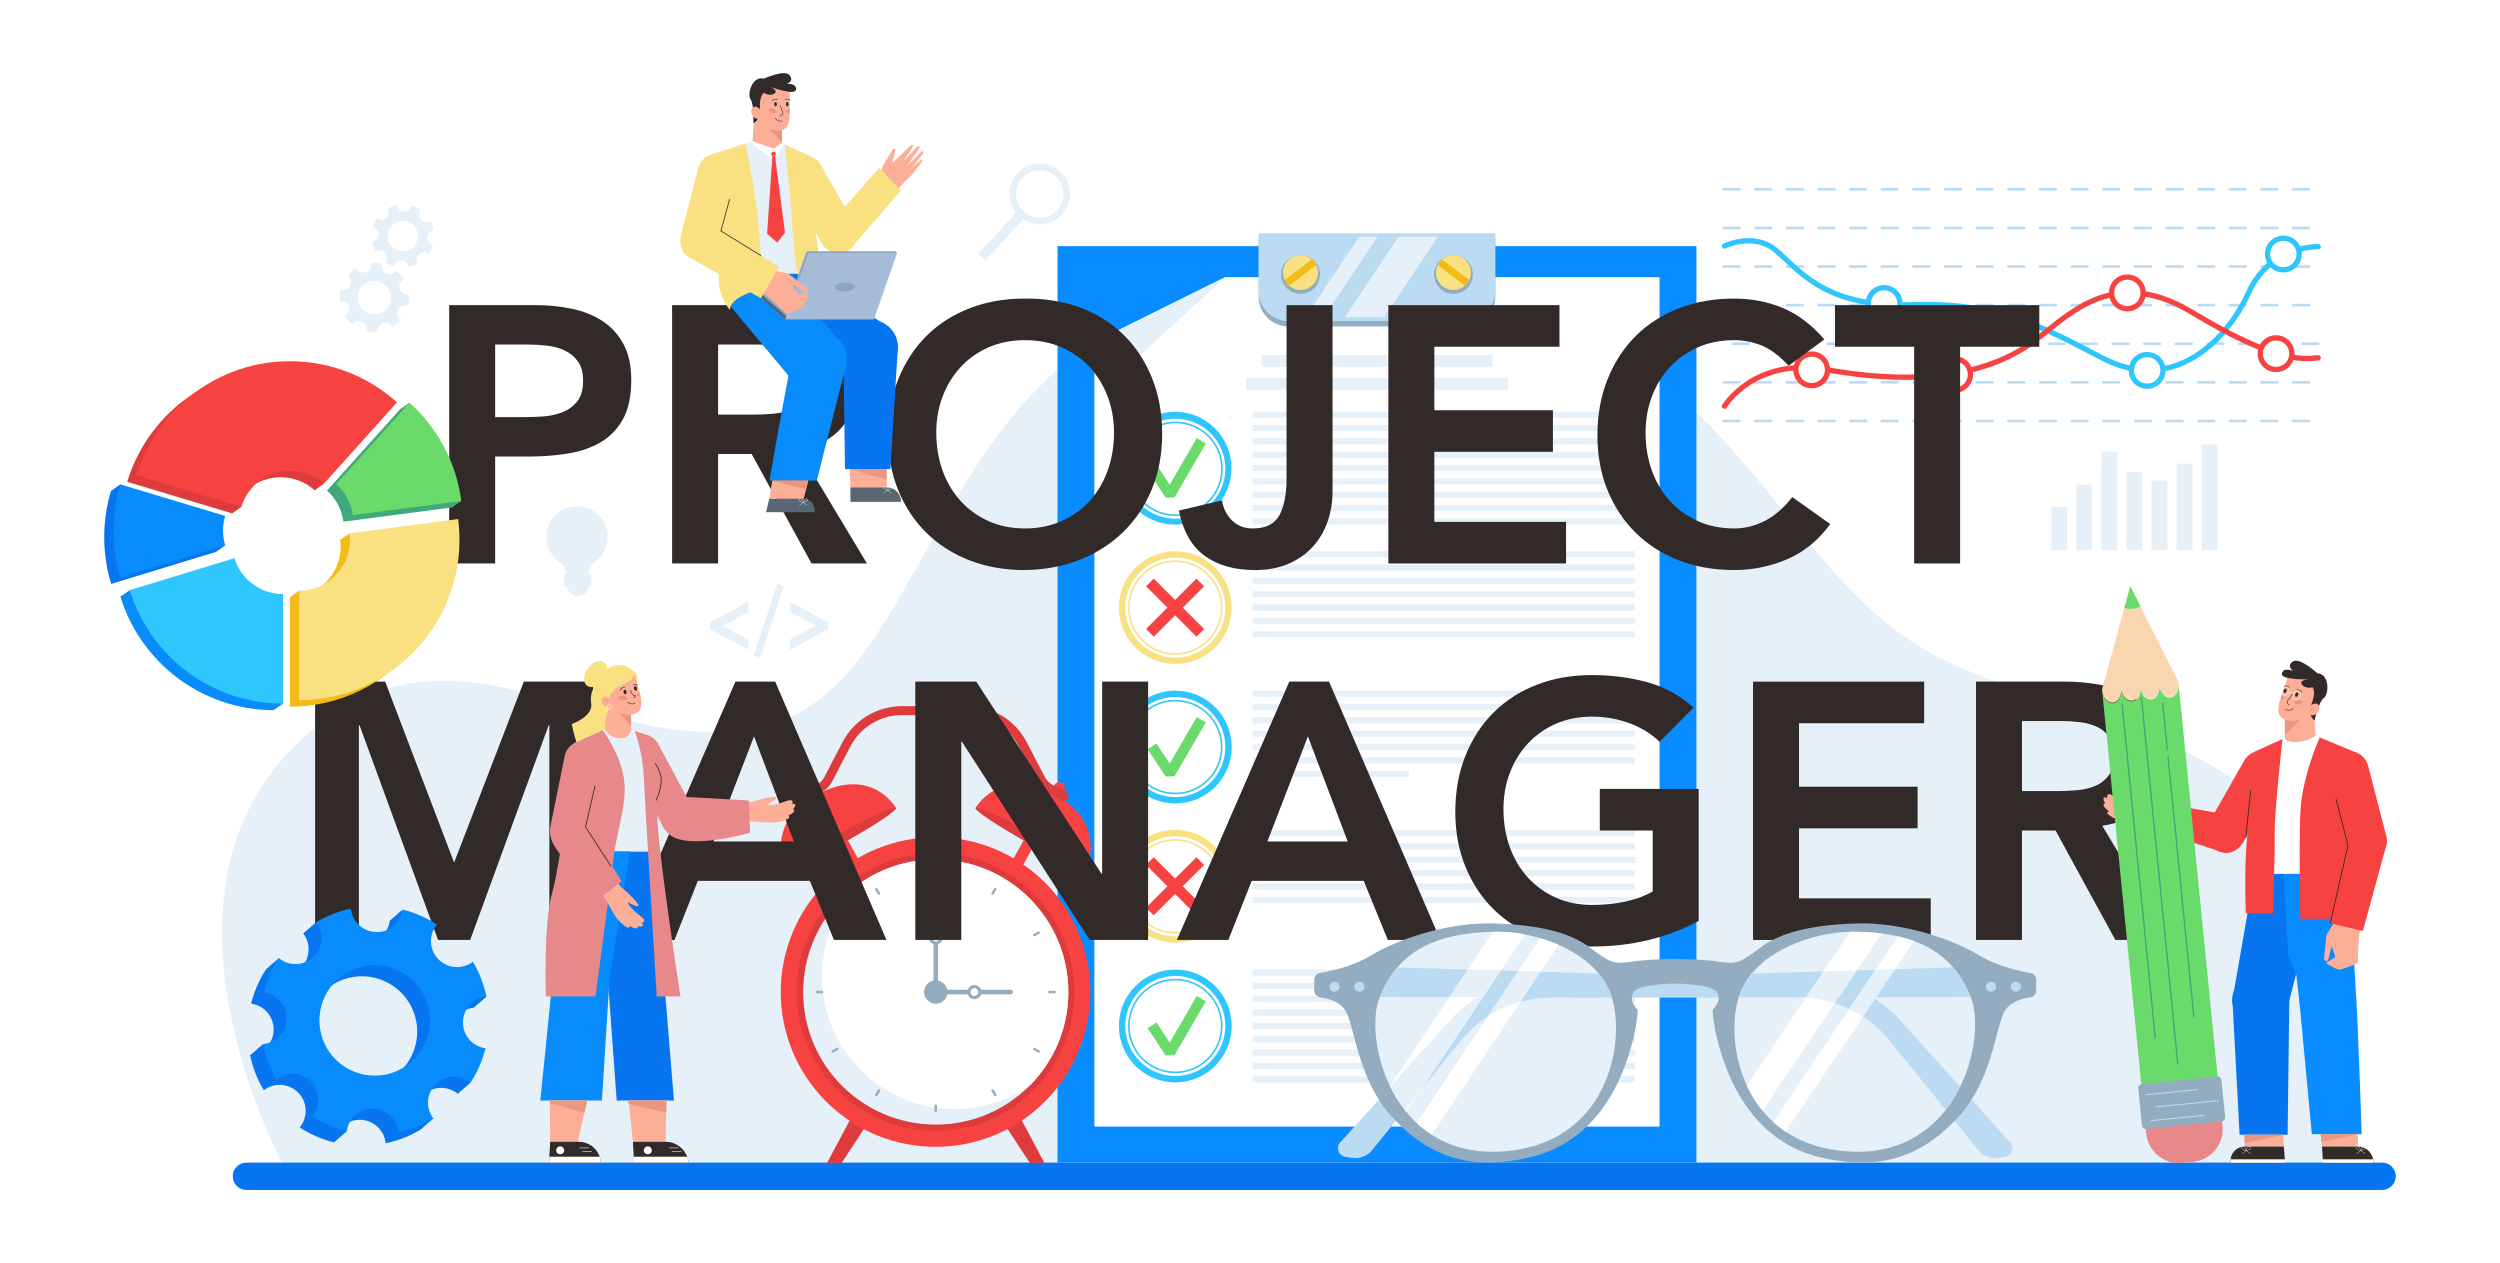 <?xml version="1.0" encoding="utf-8"?>
<!-- Generator: Adobe Illustrator 27.5.0, SVG Export Plug-In . SVG Version: 6.00 Build 0)  -->
<svg version="1.1" id="Ñëîé_1" xmlns="http://www.w3.org/2000/svg" xmlns:xlink="http://www.w3.org/1999/xlink" x="0px" y="0px"
	 viewBox="0 0 4354.232 2200" style="enable-background:new 0 0 4354.232 2200;" xml:space="preserve">
<rect style="fill:#FFFFFF;" width="4354.232" height="2200"/>
<g>
	<path style="fill:#E5F0F8;" d="M1771.875,302.155c-17.768,19.36-18.154,48.339-2.398,68.349l-65.956,71.867l12.454,11.43
		l65.947-71.857c21.28,14.05,50.103,11.142,67.901-8.251c19.74-21.51,18.394-55.004-3.115-74.745
		C1825.198,279.207,1791.615,280.646,1771.875,302.155z M1841.353,365.919c-15.373,16.751-41.657,17.879-58.408,2.506
		c-16.846-15.461-17.878-41.657-2.505-58.408c15.459-16.845,41.56-17.965,58.406-2.505
		C1855.599,322.885,1856.813,349.074,1841.353,365.919z"/>
	<g>
		<path style="fill:#E5F0F8;" d="M1236.424,1095.62v-11.579l66.846-36.177v17.686l-44.652,24.281l44.652,24.281v17.686
			L1236.424,1095.62z"/>
		<path style="fill:#E5F0F8;" d="M1323.613,1146.268l-10.964-4.823l41.216-124.777l10.964,5.146L1323.613,1146.268z"/>
		<path style="fill:#E5F0F8;" d="M1442.639,1084.041v11.579l-66.846,36.177v-17.686l44.652-24.281l-44.652-24.281v-17.686
			L1442.639,1084.041z"/>
	</g>
	<g>
		
			<line style="fill:none;stroke:#BBDBF3;stroke-width:4.61;stroke-linecap:round;stroke-linejoin:round;stroke-miterlimit:10;stroke-dasharray:27.554;" x1="3002.033" y1="733.202" x2="4037.58" y2="733.202"/>
		
			<line style="fill:none;stroke:#BBDBF3;stroke-width:4.61;stroke-linecap:round;stroke-linejoin:round;stroke-miterlimit:10;stroke-dasharray:27.554;" x1="3002.033" y1="665.956" x2="4037.58" y2="665.956"/>
		
			<line style="fill:none;stroke:#BBDBF3;stroke-width:4.61;stroke-linecap:round;stroke-linejoin:round;stroke-miterlimit:10;stroke-dasharray:27.554;" x1="4037.58" y1="598.709" x2="3002.033" y2="598.709"/>
		
			<line style="fill:none;stroke:#BBDBF3;stroke-width:4.61;stroke-linecap:round;stroke-linejoin:round;stroke-miterlimit:10;stroke-dasharray:27.554;" x1="3002.033" y1="531.462" x2="4037.58" y2="531.462"/>
		
			<line style="fill:none;stroke:#BBDBF3;stroke-width:4.61;stroke-linecap:round;stroke-linejoin:round;stroke-miterlimit:10;stroke-dasharray:27.554;" x1="3002.033" y1="464.215" x2="4037.58" y2="464.215"/>
		
			<line style="fill:none;stroke:#BBDBF3;stroke-width:4.61;stroke-linecap:round;stroke-linejoin:round;stroke-miterlimit:10;stroke-dasharray:27.554;" x1="3002.033" y1="396.969" x2="4037.58" y2="396.969"/>
		
			<line style="fill:none;stroke:#BBDBF3;stroke-width:4.61;stroke-linecap:round;stroke-linejoin:round;stroke-miterlimit:10;stroke-dasharray:27.554;" x1="3002.033" y1="329.722" x2="4037.58" y2="329.722"/>
		
			<path style="fill:none;stroke:#2EC6FC;stroke-width:9.219;stroke-linecap:round;stroke-linejoin:round;stroke-miterlimit:10;" d="
			M3003.559,428.524c0,0,49.306-24.178,87.299,5.757c37.993,29.935,82.893,102.451,237.166,96.564
			c154.273-5.887,235.458,41.827,333.875,92.852c123.188,63.868,216.443-30.336,254.436-113.906
			c37.992-83.57,121.245-80.116,121.245-80.116"/>
		
			<path style="fill:none;stroke:#F74242;stroke-width:9.219;stroke-linecap:round;stroke-linejoin:round;stroke-miterlimit:10;" d="
			M3003.559,707.425c0,0,51.609-85.749,177.1-63.609c125.491,22.14,259.041,22.14,355.749-45.107
			c59.377-41.288,138.155-140.93,280.915-55.055s190.683,82.893,220.257,79.439"/>
		
			<ellipse transform="matrix(0.23 -0.973 0.973 0.23 1804.009 3565.856)" style="fill:#FFFFFF;stroke:#F74242;stroke-width:9.219;stroke-linecap:round;stroke-linejoin:round;stroke-miterlimit:10;" cx="3154.832" cy="643.196" rx="27.558" ry="27.558"/>
		
			<ellipse transform="matrix(0.23 -0.973 0.973 0.23 1987.809 3814.213)" style="fill:#FFFFFF;stroke:#F74242;stroke-width:9.219;stroke-linecap:round;stroke-linejoin:round;stroke-miterlimit:10;" cx="3403.636" cy="651.255" rx="27.558" ry="27.558"/>
		
			<ellipse transform="matrix(0.707 -0.707 0.707 0.707 724.882 2769.603)" style="fill:#FFFFFF;stroke:#F74242;stroke-width:9.219;stroke-linecap:round;stroke-linejoin:round;stroke-miterlimit:10;" cx="3705.648" cy="509.791" rx="27.558" ry="27.558"/>
		
			<ellipse transform="matrix(0.707 -0.707 0.707 0.707 587.707 2475.439)" style="fill:#FFFFFF;stroke:#2EC6FC;stroke-width:9.219;stroke-linecap:round;stroke-linejoin:round;stroke-miterlimit:10;" cx="3281.972" cy="528.294" rx="27.558" ry="27.558"/>
		
			<ellipse transform="matrix(0.707 -0.707 0.707 0.707 639.581 2833.549)" style="fill:#FFFFFF;stroke:#2EC6FC;stroke-width:9.219;stroke-linecap:round;stroke-linejoin:round;stroke-miterlimit:10;" cx="3740.187" cy="644.732" rx="27.558" ry="27.558"/>
		
			<ellipse transform="matrix(0.707 -0.707 0.707 0.707 852.324 2941.903)" style="fill:#FFFFFF;stroke:#2EC6FC;stroke-width:9.219;stroke-linecap:round;stroke-linejoin:round;stroke-miterlimit:10;" cx="3977.353" cy="442.105" rx="27.558" ry="27.558"/>
		
			<ellipse transform="matrix(0.707 -0.707 0.707 0.707 725.909 2983.774)" style="fill:#FFFFFF;stroke:#F74242;stroke-width:9.219;stroke-linecap:round;stroke-linejoin:round;stroke-miterlimit:10;" cx="3964.689" cy="615.638" rx="27.558" ry="27.558"/>
	</g>
	<path style="fill:#E5F0F8;" d="M503.018,2048.689c0,0-270.278-477.621,13.184-752.26s551.542,62.145,845.991-42.385
		c294.449-104.53,267.275-796.792,978.53-771.247c711.255,25.545,709.79,520.373,1064.3,675.714s791.056,133.203,670.933,890.178
		H503.018z"/>
	<path style="fill:#0775EF;" d="M4148.873,2072.544H429.175c-13.175,0-23.855-10.68-23.855-23.855l0,0
		c0-13.175,10.68-23.855,23.855-23.855h3719.698c13.175,0,23.855,10.68,23.855,23.855l0,0
		C4172.728,2061.864,4162.047,2072.544,4148.873,2072.544z"/>
	<g>
		<rect x="1841.898" y="428.68" style="fill:#088CFF;" width="1112.758" height="1596.153"/>
		<polygon style="fill:#FFFFFF;" points="2890.446,482.718 2890.446,1962.218 1906.091,1962.218 1906.091,595.673 2133.891,482.718 
					"/>
		<polygon style="fill:#E5F0F8;" points="2133.891,482.718 1950.211,651.062 1906.091,595.673 		"/>
		<path style="fill:#93ACBF;" d="M2552.483,568.576h-308.412c-28.642,0-51.861-23.219-51.861-51.861V415.588h412.133v101.128
			C2604.344,545.357,2581.125,568.576,2552.483,568.576z"/>
		<path style="fill:#BBDBF3;" d="M2552.483,559.227h-308.412c-28.642,0-51.861-23.219-51.861-51.861V406.238h412.133v101.128
			C2604.344,536.008,2581.125,559.227,2552.483,559.227z"/>
		<path style="fill:#93ACBF;" d="M2285.623,451.138c-13-9.918-30.834-8.998-42.677,1.338c-1.718,1.501-3.296,3.161-4.728,5.037
			c-1.431,1.875-2.64,3.87-3.608,5.89c-6.807,14.177-3.017,31.596,9.983,41.514c12.968,9.894,30.802,8.972,42.677-1.338
			c1.693-1.468,3.296-3.161,4.727-5.036c1.432-1.876,2.615-3.837,3.61-5.891C2302.448,478.5,2298.591,461.031,2285.623,451.138z"/>
		<g>
			<path style="fill:#F9E181;" d="M2246.657,450.442c11.698-8.925,27.745-8.096,38.401,1.203c1.546,1.351,2.967,2.844,4.254,4.533
				c1.288,1.688,2.375,3.482,3.247,5.3c6.125,12.757,2.715,28.431-8.983,37.355c-11.668,8.902-27.716,8.073-38.402-1.204
				c-1.523-1.321-2.967-2.844-4.254-4.532c-1.288-1.688-2.353-3.453-3.248-5.301
				C2231.519,475.062,2234.988,459.344,2246.657,450.442z"/>
			<path style="fill:#F2BB16;" d="M2237.673,487.796l47.385-36.151c1.546,1.351,2.967,2.844,4.254,4.533
				c1.288,1.688,2.375,3.482,3.247,5.3l-47.385,36.151c-1.523-1.321-2.967-2.844-4.254-4.532
				C2239.632,491.409,2238.567,489.644,2237.673,487.796z"/>
		</g>
		<path style="fill:#93ACBF;" d="M2551.952,451.138c-12.999-9.918-30.833-8.998-42.676,1.338c-1.718,1.501-3.296,3.161-4.728,5.037
			c-1.431,1.875-2.639,3.87-3.608,5.89c-6.807,14.177-3.017,31.596,9.983,41.514c12.968,9.894,30.802,8.972,42.677-1.338
			c1.693-1.468,3.296-3.161,4.727-5.036c1.432-1.876,2.616-3.837,3.61-5.891C2568.777,478.5,2564.92,461.031,2551.952,451.138z"/>
		<g>
			<path style="fill:#F9E181;" d="M2549.898,450.442c-11.698-8.925-27.745-8.096-38.401,1.203c-1.546,1.351-2.966,2.844-4.254,4.533
				c-1.288,1.688-2.375,3.482-3.247,5.3c-6.125,12.757-2.715,28.431,8.983,37.355c11.668,8.902,27.716,8.073,38.402-1.204
				c1.523-1.321,2.967-2.844,4.254-4.532c1.288-1.688,2.353-3.453,3.247-5.301C2565.036,475.062,2561.566,459.344,2549.898,450.442z
				"/>
			<path style="fill:#F2BB16;" d="M2558.882,487.796l-47.385-36.151c-1.546,1.351-2.966,2.844-4.254,4.533
				c-1.288,1.688-2.375,3.482-3.247,5.3l47.385,36.151c1.523-1.321,2.967-2.844,4.254-4.532
				C2556.922,491.409,2557.988,489.644,2558.882,487.796z"/>
		</g>
		<polygon style="fill:#E5F0F8;" points="2503.995,412.604 2410.551,552.832 2342.291,552.832 2435.737,412.604 		"/>
		<polygon style="fill:#E5F0F8;" points="2399.051,412.604 2305.606,552.832 2273.578,552.832 2367.023,412.604 		"/>
		<g>
			
				<ellipse transform="matrix(0.707 -0.707 0.707 0.707 23.026 1686.238)" style="fill:#2EC6FC;" cx="2046.983" cy="815.324" rx="98.247" ry="98.247"/>
			
				<ellipse transform="matrix(0.152 -0.988 0.988 0.152 930.388 2714.826)" style="fill:#FFFFFF;" cx="2046.983" cy="815.324" rx="87.114" ry="87.114"/>
			
				<ellipse transform="matrix(0.152 -0.988 0.988 0.152 930.792 2715.064)" style="fill:none;stroke:#2EC6FC;stroke-width:2.836;stroke-miterlimit:10;" cx="2046.983" cy="815.324" rx="80.865" ry="80.865"/>
			<polygon style="fill:#6ADB6A;" points="2084.327,763.155 2037.682,843.49 2037.272,844.195 2014.169,809.116 1998.861,819.207 
				2030.117,866.638 2037.785,866.42 2045.697,866.201 2100.179,772.356 			"/>
		</g>
		<rect x="2196.858" y="618.562" style="fill:#E5F0F8;" width="402.82" height="20.326"/>
		<rect x="2170.564" y="658.445" style="fill:#E5F0F8;" width="455.41" height="20.326"/>
		<g>
			<rect x="2181.94" y="717.077" style="fill:#E5F0F8;" width="665.861" height="10.528"/>
			<rect x="2181.94" y="740.323" style="fill:#E5F0F8;" width="665.861" height="10.528"/>
			<rect x="2181.94" y="763.568" style="fill:#E5F0F8;" width="665.861" height="10.528"/>
			<rect x="2181.94" y="786.814" style="fill:#E5F0F8;" width="665.861" height="10.528"/>
			<rect x="2181.94" y="810.06" style="fill:#E5F0F8;" width="665.861" height="10.528"/>
			<rect x="2181.94" y="833.305" style="fill:#E5F0F8;" width="665.861" height="10.528"/>
			<rect x="2181.94" y="856.551" style="fill:#E5F0F8;" width="665.861" height="10.528"/>
			<rect x="2181.94" y="879.797" style="fill:#E5F0F8;" width="665.861" height="10.528"/>
			<rect x="2181.94" y="903.043" style="fill:#E5F0F8;" width="665.861" height="10.528"/>
		</g>
		<g>
			<circle style="fill:#F9E181;" cx="2046.983" cy="1058.223" r="98.247"/>
			<circle style="fill:#FFFFFF;" cx="2046.983" cy="1058.223" r="87.114"/>
			<circle style="fill:none;stroke:#F9E181;stroke-width:2.836;stroke-miterlimit:10;" cx="2046.983" cy="1058.223" r="80.865"/>
			<g>
				<g>
					
						<rect x="1984.897" y="1048.769" transform="matrix(0.707 -0.707 0.707 0.707 -148.729 1757.382)" style="fill:#F74242;" width="124.172" height="18.907"/>
				</g>
				<g>
					
						<rect x="2037.53" y="996.136" transform="matrix(0.707 -0.707 0.707 0.707 -148.736 1757.36)" style="fill:#F74242;" width="18.907" height="124.172"/>
				</g>
			</g>
		</g>
		<g>
			
				<ellipse transform="matrix(0.707 -0.707 0.707 0.707 -491.937 1899.543)" style="fill:#F9E181;" cx="2046.983" cy="1543.592" rx="98.247" ry="98.247"/>
			
				<ellipse transform="matrix(0.707 -0.707 0.707 0.707 -491.937 1899.543)" style="fill:#FFFFFF;" cx="2046.983" cy="1543.592" rx="87.114" ry="87.114"/>
			
				<ellipse transform="matrix(0.707 -0.707 0.707 0.707 -491.937 1899.543)" style="fill:none;stroke:#F9E181;stroke-width:2.836;stroke-miterlimit:10;" cx="2046.983" cy="1543.592" rx="80.865" ry="80.865"/>
			<g>
				<g>
					
						<rect x="1984.897" y="1534.139" transform="matrix(0.707 -0.707 0.707 0.707 -491.936 1899.553)" style="fill:#F74242;" width="124.172" height="18.907"/>
				</g>
				<g>
					
						<rect x="2037.53" y="1481.506" transform="matrix(0.707 -0.707 0.707 0.707 -491.941 1899.517)" style="fill:#F74242;" width="18.907" height="124.172"/>
				</g>
			</g>
		</g>
		<g>
			<rect x="2181.94" y="959.976" style="fill:#E5F0F8;" width="665.861" height="10.528"/>
			<rect x="2181.94" y="983.221" style="fill:#E5F0F8;" width="665.861" height="10.528"/>
			<rect x="2181.94" y="1006.467" style="fill:#E5F0F8;" width="665.861" height="10.528"/>
			<rect x="2181.94" y="1029.713" style="fill:#E5F0F8;" width="665.861" height="10.528"/>
			<rect x="2181.94" y="1052.958" style="fill:#E5F0F8;" width="665.861" height="10.528"/>
			<rect x="2181.94" y="1076.204" style="fill:#E5F0F8;" width="665.861" height="10.528"/>
			<rect x="2181.94" y="1099.45" style="fill:#E5F0F8;" width="665.861" height="10.528"/>
		</g>
		<g>
			<circle style="fill:#2EC6FC;" cx="2046.983" cy="1301.121" r="98.247"/>
			<circle style="fill:#FFFFFF;" cx="2046.983" cy="1301.121" r="87.114"/>
			<circle style="fill:none;stroke:#2EC6FC;stroke-width:2.836;stroke-miterlimit:10;" cx="2046.983" cy="1301.121" r="80.865"/>
			<polygon style="fill:#6ADB6A;" points="2084.327,1248.952 2037.682,1329.287 2037.272,1329.992 2014.169,1294.914 
				1998.861,1305.004 2030.117,1352.435 2037.785,1352.217 2045.697,1351.998 2100.179,1258.153 			"/>
		</g>
		<g>
			<rect x="2181.94" y="1202.875" style="fill:#E5F0F8;" width="665.861" height="10.528"/>
			<rect x="2181.94" y="1226.12" style="fill:#E5F0F8;" width="665.861" height="10.528"/>
			<rect x="2181.94" y="1249.366" style="fill:#E5F0F8;" width="665.861" height="10.528"/>
			<rect x="2181.94" y="1272.611" style="fill:#E5F0F8;" width="665.861" height="10.528"/>
			<rect x="2181.94" y="1295.857" style="fill:#E5F0F8;" width="665.861" height="10.528"/>
			<rect x="2181.94" y="1319.103" style="fill:#E5F0F8;" width="665.861" height="10.528"/>
			<rect x="2181.94" y="1342.349" style="fill:#E5F0F8;" width="271.942" height="10.528"/>
		</g>
		<g>
			<rect x="2181.94" y="1445.773" style="fill:#E5F0F8;" width="665.861" height="10.528"/>
			<rect x="2181.94" y="1469.019" style="fill:#E5F0F8;" width="665.861" height="10.528"/>
			<rect x="2181.94" y="1492.265" style="fill:#E5F0F8;" width="665.861" height="10.528"/>
			<rect x="2181.94" y="1515.51" style="fill:#E5F0F8;" width="665.861" height="10.528"/>
			<rect x="2181.94" y="1538.756" style="fill:#E5F0F8;" width="665.861" height="10.528"/>
			<rect x="2181.94" y="1562.001" style="fill:#E5F0F8;" width="665.861" height="10.528"/>
		</g>
		<g>
			<circle style="fill:#2EC6FC;" cx="2046.983" cy="1786.918" r="98.247"/>
			<circle style="fill:#FFFFFF;" cx="2046.983" cy="1786.918" r="87.114"/>
			<circle style="fill:none;stroke:#2EC6FC;stroke-width:2.836;stroke-miterlimit:10;" cx="2046.983" cy="1786.918" r="80.865"/>
			<polygon style="fill:#6ADB6A;" points="2084.327,1734.749 2037.682,1815.085 2037.272,1815.789 2014.169,1780.711 
				1998.861,1790.801 2030.117,1838.232 2037.785,1838.014 2045.697,1837.796 2100.179,1743.951 			"/>
		</g>
		<g>
			<rect x="2181.94" y="1688.672" style="fill:#E5F0F8;" width="665.861" height="10.528"/>
			<rect x="2181.94" y="1711.917" style="fill:#E5F0F8;" width="665.861" height="10.528"/>
			<rect x="2181.94" y="1735.163" style="fill:#E5F0F8;" width="665.861" height="10.528"/>
			<rect x="2181.94" y="1758.409" style="fill:#E5F0F8;" width="665.861" height="10.528"/>
			<rect x="2181.94" y="1781.655" style="fill:#E5F0F8;" width="665.861" height="10.528"/>
			<rect x="2181.94" y="1804.9" style="fill:#E5F0F8;" width="665.861" height="10.528"/>
			<rect x="2181.94" y="1828.146" style="fill:#E5F0F8;" width="665.861" height="10.528"/>
			<rect x="2181.94" y="1851.392" style="fill:#E5F0F8;" width="665.861" height="10.528"/>
			<rect x="2181.94" y="1874.637" style="fill:#E5F0F8;" width="665.861" height="10.528"/>
		</g>
	</g>
	<g>
		<polygon style="fill:#DE3C3C;" points="1465.961,2025.455 1440.422,2025.455 1487.936,1936.444 1514.062,1951.921 		"/>
		<polygon style="fill:#DE3C3C;" points="1793.608,2025.455 1819.147,2025.455 1771.632,1936.444 1745.506,1951.921 		"/>
		<path style="fill:#F74242;" d="M1716.951,1602.717L1716.951,1602.717c-4.796-2.665-6.538-8.77-3.873-13.565l123.228-221.724
			c2.665-4.795,8.77-6.538,13.565-3.873l0,0c4.796,2.665,6.539,8.77,3.873,13.565l-123.228,221.724
			C1727.851,1603.64,1721.746,1605.383,1716.951,1602.717z"/>
		<path style="fill:#F74242;" d="M1542.617,1602.717L1542.617,1602.717c4.796-2.665,6.539-8.77,3.873-13.565l-124.189-223.454
			c-2.665-4.796-8.77-6.539-13.565-3.873l0,0c-4.796,2.665-6.539,8.769-3.873,13.565l124.189,223.454
			C1531.718,1603.64,1537.822,1605.383,1542.617,1602.717z"/>
		
			<ellipse transform="matrix(0.707 -0.707 0.707 0.707 -744.404 1658.499)" style="fill:#F74242;" cx="1629.784" cy="1727.824" rx="269.631" ry="269.632"/>
		
			<ellipse transform="matrix(0.707 -0.707 0.707 0.707 -744.404 1658.499)" style="fill:#DE3C3C;" cx="1629.784" cy="1727.825" rx="241.944" ry="241.944"/>
		<path style="fill:#E5F0F8;" d="M1860.669,1727.832c0,63.85-25.912,121.666-67.817,163.45
			c-41.784,41.662-99.438,67.413-163.086,67.413c-127.497,0-230.862-103.366-230.862-230.863c0-79.114,39.8-148.955,100.491-190.536
			c37.087-25.467,81.988-40.326,130.371-40.326C1757.303,1496.97,1860.669,1600.336,1860.669,1727.832z"/>
		<path style="fill:#FFFFFF;" d="M1860.669,1727.832c0,63.85-25.912,121.666-67.817,163.45
			c-37.087,25.467-81.988,40.326-130.371,40.326c-127.497,0-230.863-103.366-230.863-230.863c0-63.849,25.912-121.626,67.777-163.45
			c37.087-25.467,81.988-40.326,130.371-40.326C1757.303,1496.97,1860.669,1600.336,1860.669,1727.832z"/>
		<path style="fill:#93ACBF;" d="M1629.784,1748.27c-11.083,0-20.446-9.363-20.446-20.445s9.363-20.447,20.446-20.447
			c11.083,0,20.446,9.365,20.446,20.447S1640.867,1748.27,1629.784,1748.27z"/>
		<g>
			<path style="fill:#93ACBF;" d="M1629.784,1727.825L1629.784,1727.825c-2.194,0-3.99-1.796-3.99-3.99v-182.215
				c0-2.195,1.796-3.99,3.99-3.99l0,0c2.195,0,3.99,1.796,3.99,3.99v182.215C1633.774,1726.029,1631.979,1727.825,1629.784,1727.825
				z"/>
			<circle style="fill:#93ACBF;" cx="1629.893" cy="1632.727" r="12.302"/>
			<path style="fill:#FFFFFF;" d="M1629.894,1639.492c-3.73,0-6.766-3.035-6.766-6.765s3.035-6.765,6.766-6.765
				c3.73,0,6.763,3.035,6.763,6.765S1633.623,1639.492,1629.894,1639.492z"/>
		</g>
		<g>
			<path style="fill:#93ACBF;" d="M1629.784,1727.825L1629.784,1727.825c0-2.195,1.796-3.99,3.99-3.99h126.628
				c2.195,0,3.99,1.795,3.99,3.99l0,0c0,2.194-1.796,3.99-3.99,3.99h-126.628C1631.58,1731.815,1629.784,1730.019,1629.784,1727.825
				z"/>
			<circle style="fill:#93ACBF;" cx="1697.088" cy="1727.934" r="12.302"/>
			<path style="fill:#FFFFFF;" d="M1690.323,1727.934c0-3.731,3.035-6.766,6.765-6.766c3.73,0,6.765,3.035,6.765,6.766
				c0,3.729-3.035,6.763-6.765,6.763C1693.359,1734.697,1690.323,1731.664,1690.323,1727.934z"/>
		</g>
		<path style="fill:#93ACBF;" d="M1629.784,1531.81L1629.784,1531.81c-1.166,0-2.12-0.954-2.12-2.12v-8.978
			c0-1.166,0.954-2.12,2.12-2.12l0,0c1.166,0,2.12,0.954,2.12,2.12v8.978C1631.904,1530.856,1630.95,1531.81,1629.784,1531.81z"/>
		<path style="fill:#93ACBF;" d="M1531.777,1558.071L1531.777,1558.071c-1.01,0.583-2.313,0.234-2.896-0.776l-4.489-7.775
			c-0.583-1.01-0.234-2.313,0.776-2.896l0,0c1.01-0.583,2.313-0.234,2.896,0.776l4.489,7.775
			C1533.136,1556.185,1532.786,1557.488,1531.777,1558.071z"/>
		<path style="fill:#93ACBF;" d="M1460.031,1629.818L1460.031,1629.818c-0.583,1.01-1.886,1.359-2.896,0.776l-7.775-4.489
			c-1.01-0.583-1.359-1.886-0.776-2.896l0,0c0.583-1.01,1.886-1.359,2.896-0.776l7.775,4.489
			C1460.264,1627.505,1460.614,1628.808,1460.031,1629.818z"/>
		<path style="fill:#93ACBF;" d="M1433.77,1727.825L1433.77,1727.825c0,1.166-0.954,2.12-2.12,2.12h-8.978
			c-1.166,0-2.12-0.954-2.12-2.12l0,0c0-1.166,0.954-2.12,2.12-2.12h8.978C1432.816,1725.705,1433.77,1726.659,1433.77,1727.825z"/>
		<path style="fill:#93ACBF;" d="M1460.031,1825.832L1460.031,1825.832c0.583,1.01,0.234,2.313-0.776,2.896l-7.775,4.489
			c-1.01,0.583-2.313,0.234-2.896-0.776h0c-0.583-1.01-0.234-2.313,0.776-2.896l7.775-4.489
			C1458.145,1824.473,1459.448,1824.823,1460.031,1825.832z"/>
		<path style="fill:#93ACBF;" d="M1531.777,1897.578L1531.777,1897.578c1.01,0.583,1.359,1.886,0.776,2.896l-4.489,7.775
			c-0.583,1.01-1.886,1.359-2.896,0.776l0,0c-1.01-0.583-1.359-1.886-0.776-2.896l4.489-7.775
			C1529.464,1897.345,1530.767,1896.996,1531.777,1897.578z"/>
		<path style="fill:#93ACBF;" d="M1629.784,1923.839L1629.784,1923.839c1.166,0,2.12,0.954,2.12,2.12v8.978
			c0,1.166-0.954,2.12-2.12,2.12h0c-1.166,0-2.12-0.954-2.12-2.12v-8.978C1627.665,1924.793,1628.619,1923.839,1629.784,1923.839z"
			/>
		<path style="fill:#93ACBF;" d="M1727.792,1897.578L1727.792,1897.578c1.01-0.583,2.313-0.234,2.896,0.776l4.489,7.775
			c0.583,1.01,0.234,2.313-0.776,2.896l0,0c-1.01,0.583-2.313,0.234-2.896-0.776l-4.489-7.775
			C1726.433,1899.464,1726.782,1898.161,1727.792,1897.578z"/>
		<path style="fill:#93ACBF;" d="M1799.538,1825.832L1799.538,1825.832c0.583-1.01,1.886-1.359,2.896-0.776l7.775,4.489
			c1.01,0.583,1.359,1.886,0.776,2.896l0,0c-0.583,1.01-1.886,1.359-2.896,0.776l-7.775-4.489
			C1799.304,1828.145,1798.955,1826.842,1799.538,1825.832z"/>
		<path style="fill:#93ACBF;" d="M1825.799,1727.825L1825.799,1727.825c0-1.166,0.954-2.12,2.12-2.12h8.978
			c1.166,0,2.12,0.954,2.12,2.12l0,0c0,1.166-0.954,2.12-2.12,2.12h-8.978C1826.753,1729.944,1825.799,1728.991,1825.799,1727.825z"
			/>
		<path style="fill:#93ACBF;" d="M1799.538,1629.818L1799.538,1629.818c-0.583-1.01-0.234-2.313,0.776-2.896l7.775-4.489
			c1.01-0.583,2.313-0.234,2.896,0.776l0,0c0.583,1.01,0.234,2.313-0.776,2.896l-7.775,4.489
			C1801.424,1631.176,1800.121,1630.827,1799.538,1629.818z"/>
		<path style="fill:#93ACBF;" d="M1727.791,1558.071L1727.791,1558.071c-1.01-0.583-1.359-1.886-0.776-2.896l4.489-7.775
			c0.583-1.01,1.886-1.359,2.896-0.776l0,0c1.01,0.583,1.359,1.886,0.776,2.896l-4.489,7.775
			C1730.104,1558.305,1728.801,1558.654,1727.791,1558.071z"/>
		<path style="fill:#F74242;" d="M1838.232,1384.571c-97.215-52.471-139.142,22.625-139.142,22.625l193.398,107.485
			C1892.487,1514.682,1928.984,1433.554,1838.232,1384.571z"/>
		<path style="fill:#DE3C3C;" d="M1892.487,1514.682c-2.342,4.214-47.548-16.44-100.971-46.131
			c-53.423-29.691-94.832-57.176-92.49-61.39c2.342-4.214,47.548,16.44,100.971,46.131
			C1853.42,1482.984,1894.829,1510.469,1892.487,1514.682z"/>
		<path style="fill:#F74242;" d="M1421.337,1384.571c97.215-52.471,139.142,22.625,139.142,22.625l-193.398,107.485
			C1367.081,1514.682,1330.584,1433.554,1421.337,1384.571z"/>
		<path style="fill:#DE3C3C;" d="M1367.081,1514.682c2.342,4.214,47.548-16.44,100.971-46.131
			c53.423-29.691,94.832-57.176,92.49-61.39c-2.342-4.214-47.548,16.44-100.971,46.131
			C1406.148,1482.984,1364.739,1510.469,1367.081,1514.682z"/>
		
			<path style="fill:none;stroke:#DE3C3C;stroke-width:15.628;stroke-linecap:round;stroke-linejoin:round;stroke-miterlimit:10;" d="
			M1853.274,1386.667l-23.602-12.709c-7.154-3.852-12.985-9.766-16.736-16.973l-31.566-60.657
			c-18.748-36.026-55.986-58.625-96.598-58.625h-56.94h-56.94c-40.612,0-77.85,22.6-96.598,58.625l-31.566,60.657
			c-3.751,7.208-9.582,13.121-16.736,16.973l-23.602,12.709"/>
	</g>
	<g>
		<path style="fill:#322A28;" d="M782.336,531.462h151.249c21.603,0,42.471,2.123,62.603,6.356
			c20.119,4.239,37.812,11.337,53.066,21.287c15.241,9.963,27.424,23.307,36.535,40.038c9.111,16.738,13.667,37.606,13.667,62.597
			c0,28.391-4.878,51.266-14.622,68.636c-9.743,17.377-22.881,30.818-39.4,40.355c-16.519,9.531-35.696,15.996-57.506,19.377
			c-21.836,3.401-44.6,5.085-68.32,5.085h-57.196v186.203h-80.077V531.462z M910.704,726.563c11.447,0,23.307-0.419,35.593-1.271
			c12.286-0.845,23.617-3.388,34.005-7.627c10.376-4.233,18.842-10.589,25.41-19.068c6.569-8.466,9.86-20.332,9.86-35.586
			c0-13.983-2.968-25.101-8.905-33.366c-5.936-8.259-13.563-14.615-22.881-19.061c-9.318-4.452-19.693-7.311-31.127-8.582
			c-11.447-1.271-22.468-1.904-33.05-1.904h-57.196v126.465H910.704z"/>
		<path style="fill:#322A28;" d="M1170.615,531.462h156.334c21.603,0,42.471,2.013,62.603,6.04
			c20.119,4.033,38.019,10.911,53.699,20.655c15.667,9.75,28.172,22.875,37.49,39.4c9.318,16.519,13.976,37.496,13.976,62.913
			c0,32.631-8.995,59.958-26.998,81.98c-18.016,22.036-43.749,35.38-77.212,40.038l119.464,198.908h-96.595l-104.223-190.649
			h-58.461v190.649h-80.077V531.462z M1312.972,722.111c11.434,0,22.881-0.523,34.315-1.587c11.434-1.052,21.926-3.594,31.463-7.627
			c9.524-4.02,17.254-10.169,23.191-18.429c5.923-8.259,8.892-19.797,8.892-34.631c0-13.131-2.762-23.726-8.259-31.779
			c-5.51-8.04-12.712-14.08-21.603-18.112c-8.905-4.02-18.751-6.672-29.553-7.943c-10.802-1.271-21.294-1.904-31.463-1.904h-69.262
			v122.012H1312.972z"/>
		<path style="fill:#322A28;" d="M1546.828,758.336c0-36.006,5.923-68.733,17.796-98.183c11.86-29.443,28.275-54.544,49.246-75.308
			c20.971-20.752,45.968-36.748,74.992-47.982c29.011-11.221,60.9-16.841,95.641-16.841c35.167-0.413,67.365,4.768,96.595,15.57
			c29.23,10.808,54.434,26.591,75.625,47.349c21.177,20.758,37.709,45.755,49.569,74.986s17.796,61.861,17.796,97.867
			c0,35.173-5.936,67.152-17.796,95.963c-11.86,28.811-28.391,53.595-49.569,74.353c-21.19,20.758-46.394,36.967-75.625,48.614
			c-29.23,11.647-61.429,17.687-96.595,18.112c-34.741,0-66.63-5.62-95.641-16.841c-29.024-11.221-54.021-27.107-74.992-47.665
			c-20.971-20.545-37.386-45.22-49.246-74.031C1552.751,825.488,1546.828,793.509,1546.828,758.336z M1630.711,753.251
			c0,24.152,3.704,46.394,11.124,66.726c7.408,20.339,17.887,37.922,31.45,52.75c13.563,14.835,29.759,26.482,48.627,34.947
			c18.842,8.485,39.916,12.712,63.223,12.712c23.294,0,44.484-4.226,63.558-12.712c19.061-8.466,35.36-20.113,48.924-34.947
			c13.563-14.828,24.042-32.411,31.463-52.75c7.408-20.332,11.124-42.574,11.124-66.726c0-22.449-3.717-43.42-11.124-62.913
			c-7.421-19.48-17.9-36.541-31.463-51.156c-13.563-14.622-29.863-26.056-48.924-34.321c-19.074-8.259-40.264-12.389-63.558-12.389
			c-23.307,0-44.381,4.13-63.223,12.389c-18.868,8.266-35.063,19.7-48.627,34.321c-13.563,14.615-24.042,31.676-31.45,51.156
			C1634.415,709.831,1630.711,730.802,1630.711,753.251z"/>
		<path style="fill:#322A28;" d="M2320.869,856.841c0,17.79-2.865,34.947-8.582,51.472s-14.196,31.037-25.423,43.529
			c-11.227,12.505-25.32,22.461-42.252,29.869c-16.957,7.408-36.651,11.124-59.106,11.124c-35.593,0-64.72-8.266-87.381-24.784
			c-22.675-16.525-37.606-42.787-44.807-78.806l74.992-17.79c2.542,14.834,8.582,26.688,18.106,35.586
			c9.537,8.898,21.293,13.344,35.27,13.344c22.881,0,38.458-7.724,46.717-23.197c8.259-15.46,12.389-36.748,12.389-63.868V531.462
			h80.077V856.841z"/>
		<path style="fill:#322A28;" d="M2418.097,531.462h298.046v72.45h-217.969v110.572h206.535v72.45h-206.535v122.012h229.416v72.45
			h-309.493V531.462z"/>
		<path style="fill:#322A28;" d="M3115.237,636.956c-16.532-17.796-32.521-29.65-47.982-35.586
			c-15.473-5.93-31.05-8.898-46.717-8.898c-23.307,0-44.381,4.13-63.223,12.389c-18.867,8.266-35.063,19.7-48.627,34.321
			c-13.563,14.615-24.042,31.676-31.45,51.156c-7.42,19.493-11.124,40.464-11.124,62.913c0,24.152,3.704,46.394,11.124,66.726
			c7.408,20.339,17.887,37.922,31.45,52.75c13.563,14.835,29.76,26.482,48.627,34.947c18.842,8.485,39.916,12.712,63.223,12.712
			c18.209,0,35.915-4.336,53.066-13.028c17.164-8.679,33.154-22.558,47.982-41.626l66.087,47.027
			c-20.326,27.966-45.116,48.298-74.347,61.009c-29.23,12.712-60.371,19.068-93.421,19.068c-34.741,0-66.63-5.62-95.641-16.841
			c-29.024-11.221-54.021-27.107-74.992-47.665c-20.971-20.545-37.386-45.22-49.246-74.031
			c-11.873-28.811-17.796-60.79-17.796-95.963c0-36.006,5.923-68.733,17.796-98.183c11.86-29.443,28.275-54.544,49.246-75.308
			c20.971-20.752,45.969-36.748,74.992-47.982c29.011-11.221,60.9-16.841,95.641-16.841c30.508,0,58.783,5.401,84.839,16.209
			c26.055,10.802,50.304,29.133,72.76,54.97L3115.237,636.956z"/>
		<path style="fill:#322A28;" d="M3333.851,603.912h-137.905v-72.45h355.874v72.45h-137.905v377.484h-80.064V603.912z"/>
		<path style="fill:#322A28;" d="M548.803,1187.191h122.019l120.109,315.21l121.373-315.21h120.754v449.934h-76.27v-373.67h-1.265
			l-136.64,373.67h-55.918l-136.628-373.67h-1.278v373.67h-76.257V1187.191z"/>
		<path style="fill:#322A28;" d="M1280.89,1187.191h69.275l193.823,449.934h-91.511l-41.942-102.951h-195.101l-40.677,102.951
			h-89.601L1280.89,1187.191z M1382.57,1465.537l-69.275-183.022l-70.54,183.022H1382.57z"/>
		<path style="fill:#322A28;" d="M1594.177,1187.191h106.132l217.969,334.271h1.278v-334.271h80.077v449.934h-101.68
			l-222.434-345.079h-1.265v345.079h-80.077V1187.191z"/>
		<path style="fill:#322A28;" d="M2245.567,1187.191h69.275l193.823,449.934h-91.511l-41.942-102.951h-195.101l-40.677,102.951
			h-89.601L2245.567,1187.191z M2347.248,1465.537l-69.275-183.022l-70.54,183.022H2347.248z"/>
		<path style="fill:#322A28;" d="M2958.58,1604.081c-55.505,29.656-117.566,44.484-186.196,44.484
			c-34.741,0-66.63-5.62-95.641-16.841c-29.024-11.221-54.021-27.107-74.992-47.665c-20.971-20.545-37.386-45.22-49.246-74.031
			c-11.873-28.811-17.796-60.79-17.796-95.963c0-36.005,5.923-68.733,17.796-98.183c11.86-29.443,28.275-54.544,49.246-75.308
			c20.971-20.752,45.968-36.748,74.992-47.982c29.011-11.221,60.9-16.841,95.641-16.841c34.315,0,66.513,4.13,96.595,12.395
			c30.082,8.259,56.977,22.984,80.709,44.168l-59.106,59.732c-14.402-13.976-31.876-24.784-52.421-32.405
			c-20.558-7.627-42.265-11.441-65.146-11.441c-23.307,0-44.381,4.13-63.223,12.389c-18.867,8.266-35.063,19.7-48.627,34.321
			c-13.563,14.615-24.042,31.676-31.45,51.156c-7.42,19.493-11.124,40.464-11.124,62.913c0,24.152,3.704,46.394,11.124,66.726
			c7.408,20.339,17.887,37.922,31.45,52.75c13.563,14.834,29.759,26.482,48.627,34.947c18.842,8.485,39.916,12.712,63.223,12.712
			c20.339,0,39.503-1.904,57.519-5.717c18.003-3.813,33.992-9.743,47.981-17.796v-106.126h-92.156v-72.45h172.22V1604.081z"/>
		<path style="fill:#322A28;" d="M3053.266,1187.191h298.046v72.45h-217.969v110.572h206.535v72.45h-206.535v122.012h229.416v72.45
			h-309.493V1187.191z"/>
		<path style="fill:#322A28;" d="M3441.558,1187.191h156.334c21.604,0,42.471,2.013,62.603,6.04
			c20.119,4.033,38.019,10.911,53.698,20.655c15.667,9.75,28.172,22.875,37.49,39.4c9.317,16.519,13.976,37.496,13.976,62.913
			c0,32.631-8.995,59.958-26.998,81.98c-18.016,22.036-43.749,35.38-77.212,40.038l119.464,198.908h-96.595l-104.222-190.649
			h-58.461v190.649h-80.077V1187.191z M3583.915,1377.84c11.434,0,22.881-0.523,34.315-1.587
			c11.434-1.052,21.926-3.594,31.463-7.627c9.524-4.02,17.254-10.169,23.191-18.429c5.924-8.259,8.892-19.797,8.892-34.631
			c0-13.131-2.761-23.726-8.259-31.779c-5.51-8.04-12.711-14.08-21.603-18.112c-8.905-4.02-18.751-6.672-29.553-7.943
			c-10.802-1.271-21.293-1.903-31.463-1.903h-69.262v122.012H3583.915z"/>
	</g>
	<g>
		<path style="fill:#E5F0F8;" d="M732.82,366.265c-4.991-3.497-10.473-6.056-16.187-7.678c-1.018,6.157-6.526,10.694-12.902,10.368
			c-6.376-0.325-11.379-5.383-11.765-11.612c-5.833,1.017-11.547,3.004-16.869,5.975c3.625,5.079,2.958,12.172-1.788,16.457
			c-4.746,4.285-11.87,4.227-16.553,0.103c-3.497,4.991-6.056,10.473-7.662,16.172c6.157,1.018,10.679,6.51,10.354,12.886
			c-0.326,6.376-5.399,11.394-11.628,11.779c1.032,5.849,3.019,11.563,5.99,16.884c5.065-3.641,12.174-2.988,16.473,1.774
			c4.285,4.746,4.225,11.9,0.087,16.568c4.991,3.497,10.473,6.056,16.172,7.662c1.018-6.157,6.526-10.694,12.902-10.368
			c6.376,0.326,11.379,5.383,11.765,11.612c5.833-1.017,11.547-3.005,16.868-5.975c-3.625-5.079-2.957-12.172,1.788-16.457
			c4.746-4.285,11.87-4.227,16.553-0.103c3.497-4.991,6.056-10.473,7.662-16.172c-6.157-1.018-10.679-6.51-10.354-12.886
			c0.326-6.376,5.399-11.394,11.628-11.779c-1.018-5.833-3.005-11.547-5.975-16.868c-5.095,3.64-12.188,2.972-16.473-1.774
			C728.608,378.071,728.666,370.947,732.82,366.265z M721.203,393.4c9.771,10.822,8.934,27.526-1.905,37.312
			c-10.838,9.786-27.541,8.918-37.312-1.905c-9.786-10.838-8.948-27.542,1.89-37.328C694.715,381.694,711.418,382.562,721.203,393.4
			z"/>
		<path style="fill:#E5F0F8;" d="M678.095,531.432c-7.159,14.453-24.682,20.385-39.156,13.215
			c-14.474-7.169-20.374-24.704-13.215-39.156c7.169-14.474,24.693-20.406,39.167-13.236
			C679.364,499.424,685.264,516.958,678.095,531.432z M710.732,532.347c1.568-6.556,1.97-13.236,1.315-19.774
			c-6.748,1.457-13.654-2.364-15.913-9.055c-2.258-6.692,0.91-13.895,7.161-16.825c-3.419-5.587-7.787-10.657-13.007-14.922
			c-3.75,5.795-11.318,7.993-17.656,4.853c-6.338-3.139-9.176-10.491-6.838-16.986c-6.556-1.568-13.236-1.97-19.752-1.304
			c1.457,6.748-2.353,13.633-9.045,15.891c-6.692,2.258-13.916-0.92-16.846-7.171c-5.597,3.441-10.667,7.809-14.933,13.028
			c5.806,3.729,8.025,11.307,4.875,17.667c-3.139,6.338-10.523,9.186-17.008,6.828c-1.568,6.556-1.97,13.236-1.305,19.752
			c6.748-1.457,13.654,2.364,15.913,9.055c2.258,6.691-0.91,13.895-7.161,16.825c3.419,5.587,7.787,10.657,13.007,14.922
			c3.75-5.795,11.318-7.992,17.656-4.853c6.338,3.139,9.176,10.491,6.838,16.986c6.556,1.568,13.236,1.97,19.752,1.305
			c-1.457-6.748,2.353-13.633,9.045-15.891c6.691-2.258,13.916,0.92,16.846,7.171c5.586-3.419,10.656-7.787,14.922-13.007
			c-5.816-3.761-8.014-11.329-4.875-17.667C696.875,532.815,704.227,529.978,710.732,532.347z"/>
	</g>
	<g>
		<polygon style="fill:#0775EF;" points="193.348,855.008 209.543,843.662 392.267,949.911 376.072,961.257 		"/>
		<polygon style="fill:#DE3C3C;" points="404.201,894.118 420.396,882.772 388.753,849.919 		"/>
		<polygon style="fill:#DE3C3C;" points="547.897,853.846 564.092,842.5 553.914,807.904 538.46,830.875 		"/>
		<polygon style="fill:#40A87B;" points="696.972,712.635 713.166,701.289 706.68,759.451 		"/>
		<path style="fill:#40A87B;" d="M787.24,883.786l-189.117,24.83c-2.759-21.432-13.256-40.441-28.531-54.235l127.379-141.745
			C745.319,756.104,778.425,816.16,787.24,883.786z"/>
		<path style="fill:#DE3C3C;" d="M675.276,712.101L547.897,853.846c-15.678-14.063-36.403-22.609-59.08-22.609
			c-39.936,0-73.682,26.478-84.616,62.882l-182.623-54.975c34.62-114.795,141.308-198.638,267.239-198.638
			C560.413,640.505,625.785,667.589,675.276,712.101z"/>
		<path style="fill:#F2BB16;" d="M784.052,951.809c0,153.891-125.192,279.082-279.116,279.082V1040.16
			c48.818,0,88.384-39.566,88.384-88.351c0-3.903-0.269-7.772-0.774-11.54l189.117-24.83
			C783.244,927.35,784.052,939.495,784.052,951.809z"/>
		<path style="fill:#088CFC;" d="M476.698,1046.079v190.731c-125.562,0-232.014-83.338-266.937-197.595L392.183,983.5
			C403.184,1019.702,436.863,1046.079,476.698,1046.079z"/>
		<path style="fill:#0775EF;" d="M376.072,961.257l-182.421,55.716c-7.906-25.772-12.146-53.159-12.146-81.487
			c0-27.959,4.138-55.009,11.843-80.478l182.623,54.975c-2.422,8.075-3.734,16.621-3.734,25.503
			C372.237,944.435,373.582,953.115,376.072,961.257z"/>
		<polygon style="fill:#F2BB16;" points="592.546,940.269 608.741,928.923 632.953,990.611 		"/>
		<path style="fill:#F2BB16;" d="M504.936,1040.16l16.195-11.346l28.92,13.792c0,0-34.288,11.107-34.771,11.59
			C514.797,1054.68,504.936,1040.16,504.936,1040.16z"/>
		<polygon style="fill:#40A87B;" points="803.435,872.439 787.24,883.786 756.26,864.407 		"/>
		<polygon style="fill:#088CFC;" points="209.761,1039.215 225.956,1027.869 492.893,1225.464 476.698,1236.811 		"/>
		<path style="fill:#F74242;" d="M691.471,700.755L564.092,842.5c-15.678-14.063-36.404-22.609-59.08-22.609
			c-39.936,0-73.682,26.478-84.616,62.882l-182.623-54.975c34.62-114.796,141.308-198.638,267.239-198.638
			C576.608,629.159,641.979,656.243,691.471,700.755z"/>
		<path style="fill:#6ADB6A;" d="M803.435,872.439l-189.117,24.83c-2.759-21.432-13.256-40.441-28.531-54.235l127.378-141.745
			C761.514,744.758,794.62,804.814,803.435,872.439z"/>
		<path style="fill:#F9E181;" d="M800.246,940.463c0,153.891-125.192,279.082-279.116,279.082v-190.731
			c48.818,0,88.384-39.566,88.384-88.351c0-3.903-0.269-7.772-0.774-11.54l189.117-24.83
			C799.439,916.004,800.246,928.149,800.246,940.463z"/>
		<path style="fill:#2EC6FC;" d="M492.893,1034.733v190.731c-125.562,0-232.014-83.338-266.937-197.595l182.421-55.716
			C419.379,1008.356,453.057,1034.733,492.893,1034.733z"/>
		<path style="fill:#088CFC;" d="M392.267,949.911l-182.421,55.716c-7.907-25.772-12.146-53.159-12.146-81.487
			c0-27.959,4.138-55.009,11.843-80.478l182.623,54.975c-2.422,8.075-3.734,16.62-3.734,25.503
			C388.431,933.089,389.777,941.769,392.267,949.911z"/>
	</g>
	<g>
		<path style="fill:#E7888B;" d="M1192.893,1446.209L1192.893,1446.209c-14.669,7.895-33.132,2.353-41.027-12.317l-59.346-110.266
			c-7.895-14.669-2.353-33.132,12.317-41.027l0,0c14.67-7.895,33.132-2.353,41.027,12.317l59.346,110.266
			C1213.105,1419.852,1207.563,1438.314,1192.893,1446.209z"/>
		<path style="fill:#FDAE97;" d="M1150.524,1425.951c-1.597-16.663,9.13-31.45,23.839-32.859l128.386,4.753
			c4.315-0.782,9.224-1.863,13.179-3.252c9.196-3.23,35.208-9.059,36.02-5.307c0.812,3.752-16.201,11.359-14.568,12.655
			c1.632,1.296,15.415-1.37,21.201-2.973c5.786-1.603,17.636-7.038,20.401-4.875c2.765,2.163,0.736,6.918,0.736,6.918
			s4.268-2.627,5.394,0.353c1.126,2.98-4.532,8.688-4.532,8.688s2.226-1.704,2.651,1.891c0.426,3.595-10.907,9.196-10.907,9.196
			s2.525-0.231,2.476,2.54c-0.049,2.771-15.749,8.483-27.93,8.875c-10.874,0.35-36.803-1.688-42.247-2.13l-124.454,23.261
			C1165.462,1455.094,1152.121,1442.614,1150.524,1425.951z"/>
		<path style="fill:#F9E181;" d="M1041.511,1189.277c0,0-15.574,11.71-11.81,35.359s-33.751,36.27-33.751,36.27
			s21.08,129.481,92.101,84.849c71.021-44.632-5.784-73.578-5.784-73.578L1041.511,1189.277z"/>
		<path style="fill:#0775EF;" d="M1058.015,1482.897c-19.831,25.965-27.302,79.796-14.658,137.785
			c12.645,57.989,16.916,96.111,16.916,96.111c3.296,26.843,27.729,45.932,54.572,42.636c26.843-3.296,45.932-27.729,42.636-54.572
			l-20.163-221.96H1058.015z"/>
		<path style="fill:#E5F0F8;" d="M1053.643,1270.036l-53.008,24.007c0,0,11.786,136.457,13.004,151.384
			c1.219,14.927-3.351,37.469-3.351,37.469h127.031c0,0-1.523-73.111,7.006-93.521c5.778-13.827,9.748-22.238,6.397-38.079
			c-3.351-15.841-27.87-43.844-23.91-71.261l-27.653-8.856L1053.643,1270.036z"/>
		<path style="fill:#F9E181;" d="M1108.129,1189.699c0,0,7.905-17.447-9.206-23.497L1108.129,1189.699z"/>
		<path style="fill:#FDAE97;" d="M1053.418,1270.028l0.036,0.036c0.569,0.997,10.185,17.2,28.382,15.847
			c16.096-1.211,17.307-14.743,17.307-14.743v-61.642h-39.172L1053.418,1270.028z"/>
		<polygon style="fill:#E89780;" points="1099.142,1264.147 1071.813,1234.428 1099.16,1244.701 		"/>
		<path style="fill:#FDAE97;" d="M1072.668,1238.393c12.47,8.03,27.532,8.614,36.858,2.861c9.333-5.718,8.391-19.779,6.033-28.775
			c-0.008-0.035-0.008-0.035-0.016-0.07c-0.493-1.86-1.192-4.477-1.97-7.441c-3.021-11.621-7.485-28.83-7.485-28.83
			c-1.892-9.075-26.838-30.308-52.248-4.903C1028.437,1196.675,1060.198,1230.362,1072.668,1238.393z"/>
		<path style="fill:#F9E181;" d="M1105.416,1172.473c0,0-0.758,10.756-16.128,17.358c-15.37,6.602-30.123,17.042-28.946,33.018
			c1.178,15.976-4.628,24.734-4.628,24.734s-1.464-19.91-10.8-37.089c-3.621-6.664-6.477-20.534,0.429-32.123
			C1056.24,1160.084,1083.034,1146.922,1105.416,1172.473z"/>
		<path style="fill:#FDAE97;" d="M1063.058,1219.532c3.056,4.923,3.844,8.37-0.021,10.769c-3.865,2.399-10.229,1.544-13.285-3.378
			c-3.056-4.923-2.4-10.858,1.465-13.257C1055.083,1211.266,1060.002,1214.609,1063.058,1219.532z"/>
		
			<path style="fill:none;stroke:#E89780;stroke-width:0.72;stroke-linecap:round;stroke-linejoin:round;stroke-miterlimit:10;" d="
			M1054.424,1222.773c3.22-1.414,5.918,0.076,5.918,0.076c-1.967-5.556-8.623-3.603-8.623-3.603"/>
		<path style="fill:#332B27;" d="M1086.073,1205.773c0.514,2.179,2.073,3.675,3.483,3.343s2.135-2.368,1.621-4.547
			c-0.514-2.179-2.073-3.675-3.483-3.343S1085.558,1203.594,1086.073,1205.773z"/>
		<path style="fill:#332B27;" d="M1104.288,1199.69c0.514,2.179,2.073,3.675,3.483,3.343c1.409-0.333,2.135-2.368,1.621-4.547
			c-0.514-2.179-2.073-3.675-3.483-3.343C1104.5,1195.476,1103.774,1197.511,1104.288,1199.69z"/>
		<path style="fill:#0775EF;" d="M1173.828,1916.839h-99.736l-14.618-200.393l-0.378-5.789c0-27.495,22.654-49.658,50.339-48.826
			c24.962,0.719,45.876,21.028,47.351,45.99L1173.828,1916.839z"/>
		<path style="fill:#E7888B;" d="M982.491,1474.166L982.491,1474.166c-16.326-3.317-26.969-19.389-23.651-35.714l24.935-122.714
			c3.317-16.326,19.389-26.969,35.714-23.651v0c16.326,3.317,26.969,19.389,23.652,35.714l-24.935,122.714
			C1014.888,1466.84,998.817,1477.483,982.491,1474.166z"/>
		<path style="fill:none;stroke:#332B27;stroke-width:1.068;stroke-miterlimit:10;" d="M1080.077,1202.566
			c0,0,3.093-6.462,8.654-5.7"/>
		<path style="fill:none;stroke:#332B27;stroke-width:1.068;stroke-miterlimit:10;" d="M1102.987,1192.475
			c0,0,3.037-1.342,7.232,1.301"/>
		<path style="fill:#088CFC;" d="M1048.352,1916.839H941.059l21.101-208.703l0.076-0.908c1.763-25.376,23.229-45.42,49.409-45.42
			c27.369,0,49.524,21.859,49.524,48.861c0,1.513-0.077,2.988-0.23,4.425L1048.352,1916.839z"/>
		<path style="fill:none;stroke:#332B27;stroke-width:1.068;stroke-miterlimit:10;" d="M1097.78,1201.555
			c0,0,2.797,10.736,9.443,10.562c0,0-1.583,2.31-3.93,3.66"/>
		<path style="fill:#088CFC;" d="M1010.288,1482.897c-25.163,20.839-42.34,65.304-43.065,124.651
			c-0.724,59.348-5.138,97.453-5.138,97.453c-2.827,26.897,16.685,50.993,43.582,53.82c26.897,2.827,50.993-16.685,53.82-43.582
			l38.003-232.342H1010.288z"/>
		<path style="fill:#E7888B;" d="M1049.784,1271.784c0,0,31.098,41.453,37.069,85.218c5.971,43.765-13.339,92.42-18.535,139.139
			c-5.195,46.72-31.189,239.222-31.189,239.222h-86.48c0,0-4.315-128.441,11.164-180.858c15.479-52.417,38.821-260.46,38.821-260.46
			L1049.784,1271.784z"/>
		<path style="fill:none;stroke:#332B27;stroke-width:1.068;stroke-miterlimit:10;" d="M1106.487,1224.516
			c0,0-6.339,4.629-13.234-1.938"/>
		<path style="fill:#E89780;" d="M1076.528,1215.271c-0.156,2.328,3.417,4.463,7.981,4.769c4.564,0.307,8.391-1.332,8.547-3.66
			c0.156-2.327-3.417-4.463-7.981-4.769C1080.511,1211.305,1076.684,1212.943,1076.528,1215.271z"/>
		<path style="fill:#E89780;" d="M1110.762,1211.115c0.687,1.269,2.535,1.692,4.782,1.295c-0.493-1.86-1.192-4.477-1.97-7.441
			C1111.089,1207.062,1109.857,1209.53,1110.762,1211.115z"/>
		
			<ellipse transform="matrix(0.59 -0.807 0.807 0.59 -522.139 1319.169)" style="fill:#F9E181;" cx="1038.016" cy="1173.775" rx="25.254" ry="16.887"/>
		<path style="fill:none;stroke:#FFFFFF;stroke-width:0.946;stroke-miterlimit:10;" d="M1064.804,1230.365
			c0.452,2.007-0.808,4-2.814,4.453c-2.007,0.453-4-0.808-4.453-2.814c-0.452-2.007,0.808-4,2.814-4.453
			C1062.358,1227.098,1064.351,1228.359,1064.804,1230.365z"/>
		<polygon style="fill:#FDAE97;" points="1046.436,2024.832 956.423,2024.832 956.839,2016.133 958.201,1988.638 957.706,1916.839 
			1022.921,1916.839 1006.309,1988.638 		"/>
		<polygon style="fill:#FDAE97;" points="1199.307,2024.832 1104.287,2024.832 1104.149,2016.133 1102.373,1988.638 
			1094.85,1916.839 1160.856,1916.839 1159.179,1988.638 1189.662,2016.133 		"/>
		<path style="fill:#322A28;" d="M956.416,2024.834h90.016c-0.199-3.504-0.851-6.909-1.952-10.113
			c-5.157-15.22-19.525-26.084-36.347-26.084h-49.914l-1.352,26.084l-0.05,1.402L956.416,2024.834z"/>
		<path style="fill:#322A28;" d="M1102.355,1988.637l1.526,26.084l0.25,1.402l0.176,8.711h95.023l-0.4-2.403
			c-0.451-2.703-1.101-5.257-2.053-7.71c-2.403-6.508-6.457-12.116-11.614-16.472c-7.06-6.008-16.221-9.612-26.085-9.612H1102.355z"
			/>
		
			<line style="fill:none;stroke:#FFFFFF;stroke-width:0.946;stroke-miterlimit:10;" x1="1009.443" y1="1999.31" x2="1025.698" y2="1999.31"/>
		
			<line style="fill:none;stroke:#FFFFFF;stroke-width:0.946;stroke-miterlimit:10;" x1="1014.606" y1="2005.62" x2="1030.861" y2="2005.62"/>
		
			<line style="fill:none;stroke:#FFFFFF;stroke-width:0.946;stroke-miterlimit:10;" x1="1165.343" y1="1999.31" x2="1181.598" y2="1999.31"/>
		
			<line style="fill:none;stroke:#FFFFFF;stroke-width:0.946;stroke-miterlimit:10;" x1="1170.506" y1="2005.62" x2="1186.761" y2="2005.62"/>
		<circle style="fill:#FFFFFF;" cx="975.683" cy="2003.517" r="6.884"/>
		<circle style="fill:#FFFFFF;" cx="1128.336" cy="2003.517" r="6.884"/>
		<path style="fill:#E7888B;" d="M1105.416,1273.183c0,0,13.647,33.416,15.885,80.668s22.489,381.511,22.489,381.511h41.337
			c0,0-45.799-294.094-39.855-324.133c5.944-30.039,17.867-47.59,12.58-66.153c-5.286-18.563-31.039-65.04-31.039-65.04
			L1105.416,1273.183z"/>
		<path style="fill:none;stroke:#322A28;stroke-width:1.439;stroke-miterlimit:10;" d="M1142.756,1394.114
			c0,0,9.314-20.386,9.024-35.714c-0.29-15.328-10.773-28.691-10.773-28.691"/>
		<path style="fill:#FFFFFF;" d="M1103.881,2014.721l0.426,10.113h95.023l-0.4-2.403c-0.451-2.703-1.101-5.257-2.053-7.71H1103.881z
			"/>
		<path style="fill:#FFFFFF;" d="M956.416,2024.834h90.016c-0.199-3.504-0.851-6.909-1.952-10.113h-87.613l-0.05,1.402
			L956.416,2024.834z"/>
		<polygon style="fill:#E89780;" points="1018.073,1937.79 957.737,1921.297 957.706,1916.839 1022.921,1916.839 		"/>
		<polygon style="fill:#E89780;" points="1160.366,1937.79 1094.85,1922.564 1094.85,1916.839 1160.856,1916.839 		"/>
		<path style="fill:#E7888B;" d="M1303.987,1394.185l2.437,56.214c0,0-112.072,32.736-142.88,0.947
			c-30.808-31.789-1.343-64.446,20.865-63.7C1206.617,1388.392,1303.987,1394.185,1303.987,1394.185z"/>
		<path style="fill:#FDAE97;" d="M1119.36,1612.458c1.911-2.549-2.596-4.742-2.596-4.742s5.102-0.839,5.444-4.333
			c0.342-3.494-10.601-10.579-15.058-14.603c-4.457-4.023-14.1-14.225-13.882-16.298c0.218-2.073,15.764,8.204,18.495,5.506
			c2.731-2.698-16.142-21.524-23.801-27.552c-3.294-2.593-6.839-6.156-9.814-9.378l-64.858-110.901
			c-9.08-11.657-27.313-12.778-40.519-2.492c-13.206,10.287-16.583,28.24-7.503,39.897l86.392,92.555
			c2.547,4.832,14.737,27.808,20.865,36.797c6.865,10.069,20.107,20.256,22.472,18.81c2.365-1.445,0.815-3.452,0.815-3.452
			s10.806,6.56,13.611,4.272c2.806-2.287,0.174-3.251,0.174-3.251S1117.449,1615.007,1119.36,1612.458z"/>
		<path style="fill:#E7888B;" d="M1082.921,1534.778l-39.711,30.617c0,0-74.853-77.248-82.786-102.837
			c-7.932-25.589,4.814-32.342,14.347-38.305c9.533-5.963,28.567-9.573,38.52,3.48
			C1023.244,1440.787,1082.921,1534.778,1082.921,1534.778z"/>
		<polyline style="fill:none;stroke:#322A28;stroke-width:1.439;stroke-miterlimit:10;" points="1036.473,1368.11 
			1019.832,1440.35 1064.347,1508.855 		"/>
	</g>
	<g>
		<rect x="3572.756" y="882.861" style="fill:#E5F0F8;" width="27.562" height="75.268"/>
		<rect x="3616.409" y="844.148" style="fill:#E5F0F8;" width="27.562" height="113.982"/>
		<rect x="3660.063" y="786.507" style="fill:#E5F0F8;" width="27.562" height="171.623"/>
		<rect x="3703.715" y="822.066" style="fill:#E5F0F8;" width="27.562" height="136.064"/>
		<rect x="3747.368" y="837.063" style="fill:#E5F0F8;" width="27.562" height="121.066"/>
		<rect x="3791.021" y="807.593" style="fill:#E5F0F8;" width="27.562" height="150.537"/>
		<rect x="3834.674" y="774.096" style="fill:#E5F0F8;" width="27.562" height="184.033"/>
	</g>
	<path style="fill:#E5F0F8;" d="M1048.778,904.698c-10.22-14.601-27.541-23.82-46.87-22.714c-0.586,0.033-1.184,0.079-1.769,0.124
		c-26.345,2.359-47.21,24.141-48.464,50.564c-0.481,10.352,1.972,20.073,6.579,28.407c2.221,4.009,4.927,7.694,8.053,10.982l0,0.012
		c2.469,2.577,5.178,4.918,8.103,6.963c7.109,4.97,11.568,12.819,12.594,21.356l-2.468,0.037c-0.708,0.01-1.363,0.313-1.82,0.784
		c-0.084,0.087-0.156,0.185-0.24,0.284c-0.312,0.432-0.499,0.972-0.49,1.558c0.021,1.429,1.199,2.583,2.627,2.562
		c-0.708,0.011-1.363,0.313-1.82,0.784c-0.048,0.05-0.084,0.099-0.132,0.149c-0.384,0.47-0.607,1.059-0.598,1.694
		c0.021,1.429,1.199,2.583,2.628,2.562c-0.708,0.011-1.363,0.313-1.82,0.797c-0.072,0.074-0.144,0.161-0.216,0.247
		c-0.323,0.444-0.523,1.009-0.514,1.595c0.021,1.416,1.198,2.571,2.627,2.55c-0.708,0.01-1.363,0.313-1.82,0.797
		c-0.036,0.037-0.06,0.062-0.084,0.099c-0.409,0.458-0.656,1.072-0.646,1.744c0.021,1.429,1.198,2.571,2.627,2.55l2.674-0.04
		c0.034,0.636,0.088,1.268,0.187,1.89c0.356,2.158,1.111,4.177,2.178,5.989c0,0,0,0,0,0c0.201,0.342,0.414,0.676,0.638,1.003
		c0.112,0.163,0.231,0.319,0.348,0.478c0.156,0.213,0.315,0.422,0.48,0.627c0.121,0.15,0.243,0.298,0.369,0.444
		c0.2,0.232,0.407,0.456,0.618,0.677c0.099,0.103,0.192,0.209,0.293,0.31c0.306,0.305,0.625,0.596,0.954,0.877
		c0.114,0.098,0.233,0.19,0.349,0.285c0.243,0.198,0.491,0.39,0.745,0.575c0.129,0.094,0.258,0.187,0.39,0.278
		c0.301,0.207,0.609,0.403,0.923,0.591c0.078,0.047,0.152,0.097,0.231,0.143c0.387,0.224,0.786,0.43,1.192,0.624
		c0.126,0.06,0.254,0.115,0.381,0.172c0.304,0.137,0.613,0.265,0.926,0.385c0.138,0.053,0.276,0.106,0.416,0.155
		c0.393,0.138,0.791,0.265,1.195,0.375c0.046,0.013,0.091,0.029,0.138,0.041c0.45,0.119,0.908,0.215,1.37,0.298
		c0.136,0.024,0.273,0.043,0.409,0.064c0.35,0.054,0.703,0.098,1.06,0.131c0.142,0.013,0.283,0.028,0.426,0.037
		c0.482,0.033,0.968,0.052,1.46,0.045l2.918-0.043c4.823-0.072,9.165-2.091,12.268-5.3c2.55-2.615,4.27-6.024,4.788-9.817
		c0.04-0.327,0.069-0.657,0.09-0.988c0.021-0.296,0.033-0.595,0.04-0.893c0-0.004,0-0.009,0.001-0.013l2.43-0.036
		c0.708-0.011,1.363-0.313,1.82-0.784c0.469-0.483,0.753-1.123,0.742-1.843c-0.01-0.672-0.276-1.278-0.71-1.724
		c-0.472-0.53-1.173-0.85-1.93-0.838c0.708-0.011,1.363-0.313,1.82-0.784c0.469-0.483,0.753-1.135,0.742-1.843
		c-0.009-0.586-0.225-1.145-0.573-1.579c-0.485-0.603-1.236-0.995-2.067-0.983c0.708-0.01,1.363-0.313,1.82-0.797
		c0.469-0.471,0.753-1.135,0.742-1.843c-0.009-0.635-0.25-1.218-0.66-1.676c-0.484-0.542-1.198-0.886-1.979-0.874
		c0.708-0.011,1.363-0.313,1.82-0.797c0.469-0.471,0.753-1.123,0.742-1.843c-0.009-0.586-0.212-1.12-0.548-1.543
		c-0.486-0.628-1.249-1.019-2.092-1.007l-2.455,0.037c0.774-8.564,5.005-16.544,11.951-21.734
		c13.262-9.895,21.757-25.789,21.492-43.603C1058.24,923.401,1054.705,913.146,1048.778,904.698z"/>
	<g>
		<path style="fill:#BBDBF3;" d="M2401.624,1683.915l759.429,23.268c56.142,1.72,109.149,26.286,146.75,68.013l193.474,214.698
			c7.959,8.832,2.924,22.971-8.826,24.784l-12.257,1.892c-13.113,2.024-26.313-3.075-34.66-13.389l-153.341-189.468
			c-39.07-48.275-97.832-76.352-159.936-76.419l-773.371-0.833L2401.624,1683.915z"/>
		<path style="fill:#BBDBF3;" d="M3433.792,1683.915l-759.429,23.268c-56.142,1.72-109.149,26.286-146.75,68.013l-193.474,214.698
			c-7.959,8.832-2.924,22.971,8.826,24.784l12.257,1.892c13.113,2.024,26.313-3.075,34.66-13.389l153.341-189.468
			c39.07-48.275,97.832-76.352,159.936-76.419l773.371-0.833L3433.792,1683.915z"/>
		<path style="fill:#93ACBF;" d="M3536.475,1694.676c-18.067-3.012-57.44-11.393-89.545-30.935
			c-43.163-26.273-131.367-58.177-214.879-55.362c-83.511,2.815-133.712,17.359-167.493,43.163
			c-33.78,25.804-41.756,28.15-70.375,23.458c-28.619-4.692-76.475-4.692-76.475-4.692s-47.855,0-76.474,4.692
			c-28.619,4.692-36.595,2.346-70.375-23.458c-33.78-25.804-83.981-40.348-167.493-43.163
			c-83.512-2.815-171.715,29.088-214.878,55.362c-32.105,19.542-71.478,27.923-89.545,30.935c-5.737,0.956-9.918,5.931-9.918,11.748
			v18.882c0,5.987,4.432,11.092,10.375,11.816c13.44,1.637,36.285,7.272,45.925,26.552c14.075,28.15,21.582,118.23,77.882,180.16
			s125.737,98.525,240.214,72.252c114.477-26.273,156.702-127.614,172.654-176.407c15.952-48.793,16.421-80.697,16.421-80.697
			s-16.421-15.482-7.976-30.496c8.445-15.013,73.19-15.483,73.19-15.483s64.745,0.469,73.19,15.483
			c8.445,15.014-7.976,30.496-7.976,30.496s0.469,31.903,16.421,80.697c15.952,48.793,58.177,150.134,172.654,176.407
			c114.477,26.274,183.914-10.322,240.214-72.252c56.3-61.93,63.807-152.01,77.882-180.16c9.64-19.28,32.485-24.915,45.925-26.552
			c5.944-0.724,10.375-5.829,10.375-11.816v-18.882C3546.393,1700.607,3542.212,1695.632,3536.475,1694.676z"/>
		<g>
			<defs>
				<path id="SVGID_1_" d="M2611.498,1622.923c62.555,0.258,168.9,32.529,195.174,112.6c26.273,80.071-6.256,261.483-195.174,270.24
					c-188.918,8.758-236.46-197.676-208.936-267.738C2430.087,1667.963,2486.074,1622.407,2611.498,1622.923z"/>
			</defs>
			<use xlink:href="#SVGID_1_"  style="overflow:visible;fill:#E5F0F8;"/>
			<clipPath id="SVGID_00000039827830008851110520000015003984911142030523_">
				<use xlink:href="#SVGID_1_"  style="overflow:visible;"/>
			</clipPath>
			<g style="clip-path:url(#SVGID_00000039827830008851110520000015003984911142030523_);">
				<polygon style="fill:#BBDBF3;" points="2556.405,1688.638 2524.338,1736.602 2358.902,1736.44 2401.604,1683.917 				"/>
				<polygon style="fill:#BBDBF3;" points="2644.141,1691.35 2629.274,1713.597 2613.811,1736.711 2583.046,1736.711 
					2588.2,1729.006 2613.973,1690.428 				"/>
				<path style="fill:#6DA8C6;" d="M2346.206,2003.176l20.076,13.402c-3.635,0.542-7.325,0.542-11.069,0l-12.263-1.899
					c-11.72-1.791-16.766-15.952-8.79-24.796l81.063-89.961L2346.206,2003.176z"/>
				<path style="fill:#BBDBF3;" d="M2629.274,1713.597l-15.464,23.114l-22.572,33.749v0.054
					c-18.014,11.611-34.237,26.153-48.019,43.19l-66.901,82.636l106.727-159.63l5.155-7.705
					C2601.277,1722.386,2615.059,1717.232,2629.274,1713.597z"/>
				<path style="fill:#BBDBF3;" d="M3476.527,1736.44l-215.299,0.217h-0.109l-343.404,0.434h-15.301l-199.239,0.217
					c-18.665,0-37.113,2.55-54.747,7.488l5.372-8.03l19.75-29.517c0.271-0.054,0.542-0.054,0.814-0.054l242.7-7.433h0.651
					l516.056-15.844L3476.527,1736.44z"/>
				<polygon style="fill:#FFFFFF;" points="2711.151,1545.068 2613.973,1690.428 2556.405,1688.638 2670.511,1517.939 				"/>
				<path style="fill:#F2FDFF;" d="M2476.21,1896.503l-89.419,133.802l-20.51-13.727c9.115-1.302,17.58-6.023,23.603-13.402
					L2476.21,1896.503z"/>
				<path style="fill:#FFFFFF;" d="M2574.256,1736.657c-17.2,10.363-32.99,23.331-46.663,38.524l-112.315,124.687l109.06-163.265
					L2574.256,1736.657z"/>
				<polygon style="fill:#FFFFFF;" points="2756.783,1582.67 2683.371,1692.544 2644.141,1691.35 2729.165,1564.168 				"/>
				<path style="fill:#E5F0F8;" d="M2683.371,1692.544l-9.821,14.704l-19.75,29.517l-5.372,8.03
					c-20.293,5.589-39.609,14.27-57.189,25.664l22.572-33.749l15.464-23.114l14.867-22.246L2683.371,1692.544z"/>
				<path style="fill:#FFFFFF;" d="M2648.428,1744.795l-215.95,323.112l-27.672-18.502l186.434-278.891v-0.054
					C2608.819,1759.066,2628.135,1750.384,2648.428,1744.795z"/>
				<path style="fill:#E5F0F8;" d="M2613.973,1690.428l-25.773,38.578l-5.155,7.705l-106.727,159.63l-0.108,0.163l-86.326,106.673
					c-6.023,7.379-14.487,12.1-23.603,13.402l-20.076-13.402l69.017-103.254l0.054-0.054l112.315-124.687
					c13.673-15.192,29.463-28.16,46.663-38.524l-49.918-0.054l32.067-47.965L2613.973,1690.428z"/>
				<path style="fill:#BBDBF3;" d="M3492.425,2014.679l-12.208,1.899c-13.131,2.008-26.315-3.093-34.671-13.402l-153.336-189.472
					c-39.066-48.291-97.829-76.342-159.955-76.397l-214.54-0.217h-15.301l-248.614-0.325l19.75-29.517l9.821-14.704l233.693,7.217
					h0.651l243.351,7.433c35.648,1.085,70.048,11.394,100.053,29.463h0.109c17.2,10.472,32.827,23.331,46.554,38.524
					l193.487,214.703C3509.245,1998.727,3504.199,2012.888,3492.425,2014.679z"/>
			</g>
		</g>
		<path style="fill:#E5F0F8;" d="M3223.918,1622.923c-62.555,0.258-168.9,32.529-195.174,112.6
			c-26.273,80.071,6.255,261.483,195.174,270.24s236.461-197.676,208.936-267.738
			C3405.33,1667.963,3349.342,1622.407,3223.918,1622.923z"/>
		<circle style="fill:#BBDBF3;" cx="2324.368" cy="1718.633" r="8.758"/>
		<g>
			<defs>
				<path id="SVGID_00000060015788452948539450000015464077173223985065_" d="M3223.918,1622.923
					c-62.555,0.258-168.9,32.529-195.174,112.6c-26.273,80.071,6.255,261.483,195.174,270.24s236.461-197.676,208.936-267.738
					C3405.33,1667.963,3349.342,1622.407,3223.918,1622.923z"/>
			</defs>
			<clipPath id="SVGID_00000016793251147072386650000000675691647036025504_">
				<use xlink:href="#SVGID_00000060015788452948539450000015464077173223985065_"  style="overflow:visible;"/>
			</clipPath>
			<g style="clip-path:url(#SVGID_00000016793251147072386650000000675691647036025504_);">
				<path style="fill:#BBDBF3;" d="M3492.425,2014.679l-12.208,1.899c-13.131,2.008-26.315-3.093-34.671-13.402l-153.336-189.472
					c-13.673-16.874-29.734-31.253-47.477-42.865l20.998-31.307h0.054c15.409,9.929,29.517,21.812,41.996,35.648l193.487,214.703
					C3509.245,1998.727,3504.199,2012.888,3492.425,2014.679z"/>
				<path style="fill:#BBDBF3;" d="M3175.987,1691.839l-10.472,15.518l-19.804,29.463l-227.996,0.271l-343.459-0.434
					c30.005-18.068,64.405-28.377,100.108-29.463l243.351-7.433L3175.987,1691.839z"/>
				<path style="fill:#BBDBF3;" d="M3266.654,1689.017l-25.068,37.276l-6.999,10.418l-13.89,20.618
					c-8.139-3.853-16.549-7.217-25.122-9.984l7.162-10.58l13.619-20.239l17.797-26.478L3266.654,1689.017z"/>
				<polygon style="fill:#BBDBF3;" points="3476.527,1736.44 3267.684,1736.657 3300.457,1687.986 3433.771,1683.917 				"/>
				<path style="fill:#E5F0F8;" d="M3234.153,1690.048l-17.797,26.478l-13.619,20.239l-7.162,10.58
					c-16.223-5.263-33.206-8.573-50.461-9.604l0.597-0.922l19.804-29.463l10.472-15.518L3234.153,1690.048z"/>
				<path style="fill:#FFFFFF;" d="M3145.113,1737.742c17.255,1.031,34.238,4.341,50.461,9.604l-169.668,252.141l-39.175-26.37
					L3145.113,1737.742z"/>
				<polygon style="fill:#FFFFFF;" points="3304.906,1584.895 3234.153,1690.048 3175.987,1691.839 3265.677,1558.525 				"/>
				<path style="fill:#E5F0F8;" d="M3267.684,1736.657h-6.565c1.52,0.977,3.093,1.899,4.612,2.876l-20.998,31.307
					c-7.705-5.046-15.735-9.55-24.037-13.51l13.89-20.618l6.999-10.418l25.068-37.276l33.803-1.031L3267.684,1736.657z"/>
				<path style="fill:#FFFFFF;" d="M3220.696,1757.329c8.302,3.961,16.332,8.464,24.037,13.51l-165.652,246.172l-22.789-15.301
					L3220.696,1757.329z"/>
				<path style="fill:#DEECFF;" d="M3261.119,1736.657h6.565l-1.899,2.876h-0.054
					C3264.212,1738.556,3262.638,1737.633,3261.119,1736.657z"/>
				<polygon style="fill:#FFFFFF;" points="3358.026,1602.42 3300.457,1687.986 3266.654,1689.017 3335.237,1587.065 				"/>
			</g>
		</g>
		<circle style="fill:#BBDBF3;" cx="2367.643" cy="1718.633" r="8.758"/>
		<circle style="fill:#BBDBF3;" cx="3511.049" cy="1718.633" r="8.758"/>
		<circle style="fill:#BBDBF3;" cx="3467.773" cy="1718.633" r="8.758"/>
	</g>
	<g>
		<polygon style="fill:#2D628C;" points="1262.563,503.366 1262.28,460.646 1312.406,468.042 		"/>
		<path style="fill:#FDAE97;" d="M1533.782,300.717l4.523-13.257c0,0,8.146-12.673,10.577-17.579
			c1.371-2.766,5.827-9.827,6.979-10.703c0.912-0.694,3.565-0.429,3.799,0.668c0.304,1.425-1.942,9.315-2.761,12.423
			c-0.779,2.955-3.116,11.82-3.116,11.82s17.123-15.557,22.559-21.093c3.06-3.116,11.609-12.595,13.918-10.608
			c1.759,1.514-5.908,12.188-8.498,15.866c-2.38,3.38-9.424,13.59-9.424,13.59s11.946-12.423,15.927-16.564
			c2.897-3.013,10.403-13.081,13.049-10.929c2.619,2.13-5.495,11.511-7.852,14.943c-3.327,4.845-13.31,19.378-13.31,19.378
			s12.791-12.712,17.055-16.95c2.359-2.345,8.481-10.243,10.817-8.063c2.379,2.221-4.822,9.38-6.9,12.057
			c-3.559,4.588-14.235,18.351-14.235,18.351s9.494-8.935,12.659-11.913c1.352-1.273,5.501-4.944,6.71-3.58
			c1.645,1.857-3.587,7.227-5.142,9.217l-12.856,16.454c-1.04,1.331-2.23,2.532-3.542,3.574l-21.773,21.861L1533.782,300.717z"/>
		<path style="fill:#0775EF;" d="M1364.797,453.621l169.645,107.429c4.865,2.037,9.488,4.872,13.615,8.622
			c19.427,17.65,20.867,47.708,3.216,67.134c-17.65,19.427-47.707,20.867-67.134,3.216l-195.562-102.511L1364.797,453.621z"/>
		<path style="fill:#0775EF;" d="M1563.414,611.472c0.31-2.191,0.525-4.413,0.525-6.69c0-26.248-21.278-47.526-47.526-47.526
			c-26.248,0-47.526,21.278-47.526,47.526l2.811,212.217h79.084L1563.414,611.472z"/>
		<path style="fill:#088CFC;" d="M1274.869,536.59l106.254,127.094c18.756,22.435,52.458,25.445,74.893,6.689v0
			c22.435-18.756,25.445-52.458,6.689-74.893l-106.254-127.094c-18.756-22.435-52.458-25.445-74.893-6.689h0
			C1259.123,480.453,1256.113,514.154,1274.869,536.59z"/>
		<polygon style="fill:#E5F0F8;" points="1361.818,249.674 1412.078,272.305 1405.149,476.466 1262.28,478.679 1240.628,268.664 
			1310.407,245.942 		"/>
		<path style="fill:#FDAE97;" d="M1361.804,220.188v31.884c0,0-1.905,6.885-18.115,6.952c-16.176,0.033-33.287-10.695-33.287-10.695
			l5.013-69.716L1361.804,220.188z"/>
		<polygon style="fill:#E89780;" points="1361.818,247.698 1328.705,213.322 1361.818,212.888 		"/>
		<path style="fill:#FDAE97;" d="M1375.375,156.053c0,0,0,19.551,0,33.421v11.463c0,9.057-2.54,22.493-12.734,25.601
			c-10.16,3.108-24.163-1.136-33.922-11.731c-9.759-10.628-31.416-58.487-1.304-76.167
			C1357.561,120.961,1374.673,151.374,1375.375,156.053z"/>
		<path style="fill:#F9E181;" d="M1443.546,435.475c10.619,8.709,25.93,8.304,36.127-0.282l0,0l89.37-103.423l-12.272-12.931
			l-22.583-23.863l-2.597-2.781l-92.032,103.623C1429.733,407.815,1431.549,425.651,1443.546,435.475z"/>
		<path style="fill:#088CFC;" d="M1475.282,624.891c0-26.248-21.278-47.526-47.526-47.526c-26.248,0-40.652,10.945-46.378,37.122
			c-13.293,60.771-41.175,222.621-41.175,222.621h82.349l52.204-205.527C1475.067,629.389,1475.282,627.168,1475.282,624.891z"/>
		<path style="fill:#F9E181;" d="M1476.597,436.772L1476.597,436.772c-15.72,8.918-35.878,3.352-44.796-12.368l-59.283-104.506
			c-8.917-15.72-3.352-35.878,12.368-44.795l0,0c15.72-8.917,35.878-3.352,44.795,12.368l59.283,104.506
			C1497.883,407.696,1492.317,427.854,1476.597,436.772z"/>
		<path style="fill:#322A28;" d="M1330.541,136.982c0,0,36.437-16.809,44.84-5.769c8.403,11.04-5.596,14.895-5.596,14.895
			s17.379-2.052,16.703,9.664c-0.676,11.716-44.161-4.281-44.161-4.281s14.42,6.534,6.083,11.716
			c-8.337,5.182-17.869-1.577-17.869-1.577s-8.268,4.727-6.915,26.44c1.353,21.713-11.607,26.508-11.607,26.508
			s1.552-32.895-4.799-41.682C1300.87,164.108,1310.193,131.486,1330.541,136.982z"/>
		<g>
			<path style="fill:#FDAE97;" d="M1325.668,193.104c3.536,5.537,4.48,9.435,0.133,12.211c-4.348,2.776-11.576,1.899-15.112-3.638
				c-3.536-5.537-2.878-12.277,1.469-15.053C1316.506,183.848,1322.132,187.566,1325.668,193.104z"/>
			<path style="fill:none;stroke:#E89780;stroke-width:0.801;stroke-miterlimit:10;" d="M1314.319,192.679
				c0,0,4.466-0.666,7.524,5.057c0,0-2.821-0.648-6.252,0"/>
		</g>
		<path style="fill:#2C3447;" d="M1348.299,181.487c0,2.101,1.102,3.804,2.461,3.804s2.461-1.703,2.461-3.804
			c0-2.101-1.102-3.804-2.461-3.804S1348.299,179.386,1348.299,181.487z"/>
		<path style="fill:none;stroke:#2C3447;stroke-width:1.003;stroke-miterlimit:10;" d="M1349.879,205.347
			c0,0,3.655,7.117,12.901,5.448"/>
		<path style="fill:none;stroke:#2C3447;stroke-width:1.003;stroke-miterlimit:10;" d="M1358.75,182.941l4.637,13.416
			c0.47,1.359-0.047,2.864-1.252,3.648l-3.779,2.459"/>
		<path style="fill:none;stroke:#2C3447;stroke-width:1.003;stroke-miterlimit:10;" d="M1344.423,175.173
			c0,0,5.183-3.625,10.123-1.327"/>
		<path style="fill:#2C3447;" d="M1373.711,181.487c0,2.101-1.102,3.804-2.461,3.804s-2.461-1.703-2.461-3.804
			c0-2.101,1.102-3.804,2.461-3.804S1373.711,179.386,1373.711,181.487z"/>
		<path style="fill:none;stroke:#2C3447;stroke-width:1.003;stroke-miterlimit:10;" d="M1375.995,174.964
			c0,0-3.591-3.417-8.531-1.118"/>
		<path style="fill:#F9E181;" d="M1209.642,448.757L1209.642,448.757c-17.495-4.537-28.097-22.562-23.56-40.057l30.16-116.303
			c4.536-17.495,22.562-28.096,40.057-23.56h0c17.495,4.537,28.096,22.562,23.56,40.057l-30.16,116.303
			C1245.162,442.692,1227.136,453.294,1209.642,448.757z"/>
		<path style="fill:#E89780;" d="M1352.21,195.359c-0.646,1.93-4.281,2.453-8.119,1.168c-3.838-1.285-6.425-3.892-5.778-5.822
			c0.646-1.93,4.282-2.453,8.119-1.168C1350.27,190.822,1352.857,193.429,1352.21,195.359z"/>
		<path style="fill:#E89780;" d="M1375.375,189.474v7.453c-3.141,0.368-5.715-0.501-6.15-2.139
			C1368.757,192.849,1371.498,190.476,1375.375,189.474z"/>
		<polygon style="fill:#FDAE97;" points="1481.191,848.822 1479.553,816.999 1543.779,816.999 1544.796,848.822 		"/>
		<polygon style="fill:#E89780;" points="1544.37,835.5 1479.553,816.999 1543.779,816.999 		"/>
		<polygon style="fill:#FDAE97;" points="1339.803,868.93 1345.056,837.108 1407.743,837.108 1399.766,868.93 		"/>
		<polygon style="fill:#F74242;" points="1352.553,264.689 1340.921,264.689 1339.902,266.897 1345.261,270.888 1349.836,270.888 
			1353.656,266.218 		"/>
		<polygon style="fill:#E89780;" points="1403.911,852.397 1345.056,837.108 1407.743,837.108 		"/>
		<polygon style="fill:#FFFFFF;" points="1310.601,245.576 1347.161,259.023 1340.496,274.284 1308.988,248.928 		"/>
		<polygon style="fill:#FFFFFF;" points="1361.804,249.279 1363.559,252.856 1354.081,272.84 1347.161,259.023 		"/>
		<polygon style="fill:#F74242;" points="1349.836,270.888 1367.157,405.328 1353.656,422.733 1336.104,406.946 1345.261,270.888 		
			"/>
		
			<line style="fill:none;stroke:#2C3447;stroke-width:1.003;stroke-miterlimit:10;" x1="1273.154" y1="337.166" x2="1253.921" y2="416.63"/>
		
			<line style="fill:none;stroke:#2C3447;stroke-width:1.003;stroke-miterlimit:10;" x1="1408.321" y1="385.409" x2="1409.958" y2="337.166"/>
		<path style="fill:#586773;" d="M1339.803,868.93l-5.636,23.196h84.127l0,0c2.723-11.872-6.296-23.196-18.477-23.196h-0.052
			H1339.803z"/>
		<path style="fill:#586773;" d="M1481.191,848.822v25.256h88.115l-0.108-2.083c-0.672-12.987-11.398-23.173-24.403-23.173l0,0
			H1481.191z"/>
		
			<path style="fill:none;stroke:#FFFFFF;stroke-width:0.533;stroke-linecap:round;stroke-linejoin:round;stroke-miterlimit:10;" d="
			M1546.061,853.845c0,0,1.918-8.392,6.654-6.114c4.735,2.278-6.354,6.414-6.354,6.414l6.594,4.556"/>
		
			<path style="fill:none;stroke:#FFFFFF;stroke-width:0.533;stroke-linecap:round;stroke-linejoin:round;stroke-miterlimit:10;" d="
			M1546.061,853.845c0,0-1.918-8.392-6.654-6.114c-4.735,2.278,6.354,6.414,6.354,6.414l-6.594,4.556"/>
		
			<path style="fill:none;stroke:#FFFFFF;stroke-width:0.533;stroke-linecap:round;stroke-linejoin:round;stroke-miterlimit:10;" d="
			M1399.165,874.903c0,0,1.918-8.392,6.654-6.114c4.735,2.278-6.354,6.414-6.354,6.414l6.594,4.556"/>
		
			<path style="fill:none;stroke:#FFFFFF;stroke-width:0.533;stroke-linecap:round;stroke-linejoin:round;stroke-miterlimit:10;" d="
			M1399.165,874.903c0,0-1.918-8.392-6.654-6.114c-4.736,2.278,6.354,6.414,6.354,6.414l-6.594,4.556"/>
		<path style="fill:#F9E181;" d="M1367.111,252.117c0,0,3.439,35.954,9.006,90.248s5.202,139.038,22.737,155.3
			c0,0,18.066,1.345,54.644,12.126c0,0-10.229-34.381-22.755-53.847c-12.527-19.465-18.664-183.639-18.664-183.639L1367.111,252.117
			z"/>
		<polygon style="fill:#E5F0F8;" points="1370.08,282.491 1374.326,324.824 1360.828,313.32 1361.804,283.319 		"/>
		<path style="fill:#F9E181;" d="M1297.968,249.992c0,0,13.501,58.225,20.114,112.218c6.612,53.993,4.37,106.207,21.382,137.912
			c0,0-68.239,12.276-68.082,39.8c0,0-19.237-21.215-19.403-50.274c-0.166-29.058-11.35-220.984-11.35-220.984L1297.968,249.992z"/>
		<g>
			<polygon style="fill:#A5BBD6;" points="1522.074,556.341 1367.436,556.341 1407.794,440.543 1562.432,440.543 			"/>
			<g>
				<polygon style="fill:#89A5C7;" points="1369.122,550.72 1318.556,505.992 1468.125,505.992 1523.76,550.72 				"/>
				<polygon style="fill:#A5BBD6;" points="1519.153,553.778 1364.515,553.778 1404.873,437.98 1559.511,437.98 				"/>
				<polygon style="fill:#89A5C7;" points="1559.511,437.98 1562.432,440.543 1407.794,440.543 1367.436,556.341 1364.515,553.778 
					1404.873,437.98 				"/>
				<polygon style="fill:#586773;" points="1318.556,505.992 1316.869,511.613 1367.436,556.341 1369.395,550.72 				"/>
			</g>
			<ellipse style="fill:#89A5C7;" cx="1471.454" cy="499.759" rx="17.145" ry="7.589"/>
		</g>
		<path style="fill:#FDAE97;" d="M1349.826,470.759l-22.894,39.333l0.128,0.08c10.502,5.532,32.531,26.67,40.489,34.475
			c1.829,1.733,4.457,2.183,6.73,1.106l21.622-10.036c3.404-1.559,5.942-4.49,7.02-8.032l4.739-15.328
			c0.441-1.565-0.961-3.032-2.514-2.634l-12.293,3.442c-1.761,0.446-3.632-0.363-4.382-2.017l-6.992-14.503l19.921,11.754
			c1.139,0.65,2.612,0.38,3.417-0.721l1.098-1.572c0.804-1.102,0.631-2.634-0.417-3.524l-31.504-25.556l-23.11-5.49
			C1350.885,471.537,1350.527,471.255,1349.826,470.759z"/>
		<path style="fill:#F9E181;" d="M1191.212,404.017c-9.669,14.572-7.012,33.557,5.903,42.076l128.144,73.458l31.773-54.624
			l-118.783-73.494C1225.334,382.914,1200.865,389.375,1191.212,404.017z"/>
		<polyline style="fill:none;stroke:#322A28;stroke-width:1.38;stroke-miterlimit:10;" points="1325.502,445.418 
			1255.661,402.205 1270.819,346.81 		"/>
	</g>
	<g>
		<g>
			<path style="fill:#FDAE97;" d="M3673.428,1413.57c0,0-10.85-8.403-9.622-12.136c1.228-3.734,3.228-1.44,3.228-1.44
				s-4.789-7.292-2.948-10.221c1.841-2.928,5.815,0.788,5.815,0.788s-1.134-5.497,2.275-7.202
				c3.408-1.705,14.844,6.633,20.655,9.586c5.811,2.953,19.901,8.762,21.917,7.735c2.017-1.027-14.444-12.789-12.771-16.607
				c1.672-3.818,28.092,7.994,37.18,13.413c3.908,2.331,8.898,4.539,13.321,6.301l-9.02,34.259
				c-5.887-0.703-33.916-4.126-45.409-6.844c-12.876-3.044-28.348-12.505-27.803-15.465
				C3670.792,1412.78,3673.428,1413.57,3673.428,1413.57z"/>
			<path style="fill:#F74242;" d="M3872.504,1484.745c15.674,3.409,31.659-8.33,35.521-26.088
				c3.863-17.758-5.802-35.076-21.476-38.485l-136.992-24.092l-11.414,45.031L3872.504,1484.745z"/>
			<rect x="3927.028" y="1617.021" style="fill:#E5F0F8;" width="121.428" height="179.558"/>
			<path style="fill:#F74242;" d="M3859.675,1480.674L3859.675,1480.674c16.411,9.309,37.454,3.499,46.763-12.911l61.887-109.097
				c9.309-16.411,3.499-37.454-12.912-46.763v0c-16.411-9.309-37.454-3.499-46.763,12.912l-61.887,109.097
				C3837.455,1450.322,3843.265,1471.365,3859.675,1480.674z"/>
			<path style="fill:#0775EF;" d="M3927.028,1519.052l-36.086,206.491c-1.842,5.189-2.896,10.751-2.896,16.572
				c0,27.401,22.213,49.613,49.613,49.613s49.613-22.213,49.613-49.613l58.079-223.063H3927.028z"/>
			<polygon style="fill:#088CFF;" points="4090.894,1517.137 3976.308,1498.989 3985.388,1663.773 3999.397,1697.781 
				4005.069,1746.624 4104.142,1744.248 			"/>
			<path style="fill:#0775EF;" d="M3888.594,1749.098c-0.323-2.288-0.548-4.607-0.548-6.984c0-27.401,22.212-49.613,49.613-49.613
				c27.401,0,49.614,22.213,49.614,49.613l-2.934,234.409l-83.644-0.049L3888.594,1749.098z"/>
			<path style="fill:#088CFF;" d="M4005.621,1739.641c4.286-27.063,29.701-45.528,56.764-41.241
				c27.063,4.286,40.128,17.924,41.757,45.849c3.782,64.83,9.177,231.245,9.177,231.245l-86.787-0.223l-21.462-228.646
				C4005.108,1744.314,4005.249,1741.988,4005.621,1739.641z"/>
			<polygon style="fill:#FFFFFF;" points="3979.496,1285.358 3927.028,1308.983 3927.028,1522.005 4091.178,1522.005 
				4104.219,1310.952 4033.166,1281.461 			"/>
			<path style="fill:#FDAE97;" d="M3979.51,1252.073v33.284c0,0,1.989,7.187,18.91,7.257c16.886,0.035,34.75-11.165,34.75-11.165
				l-5.233-72.779L3979.51,1252.073z"/>
			<polygon style="fill:#E89780;" points="3979.496,1280.792 4014.064,1244.906 3979.496,1244.452 			"/>
			<path style="fill:#FDAE97;" d="M3985.311,1176.779c0,0-6.415,19.376-10.965,33.121l-3.761,11.361
				c-2.972,8.976-4.862,23.124,4.22,29.549c9.049,6.414,24.319,6.802,37.467-0.496c13.158-7.331,50.323-47.655,26.281-75.056
				C4014.478,1147.846,3987.541,1172.372,3985.311,1176.779z"/>
			<path style="fill:#322A28;" d="M4036,1172.589c0,0-30.596-28.613-42.545-20.429s0.659,16.597,0.659,16.597
				s-16.55-7.735-19.724,4.097c-3.174,11.833,45.169,10.246,45.169,10.246s-16.434,1.744-9.873,9.615
				c6.562,7.871,18.227,4.3,18.227,4.3s6.643,7.397-1.822,28.472c-8.464,21.074,5.152,29.152,5.152,29.152
				s6.909-32.183,16.085-38.807S4057.968,1173.818,4036,1172.589z"/>
			<g>
				<path style="fill:#FDAE97;" d="M4022.415,1229.806c-5.321,4.328-7.536,7.88-4.138,12.058s10.849,5.68,16.17,1.353
					c5.321-4.328,6.88-11.222,3.482-15.4C4034.532,1223.639,4027.736,1225.478,4022.415,1229.806z"/>
				<path style="fill:none;stroke:#E89780;stroke-width:0.836;stroke-miterlimit:10;" d="M4033.802,1233.109
					c0,0-4.208-2.126-9.115,2.543c0,0,3.009,0.284,6.197,2.051"/>
			</g>
			<path style="fill:#322A28;" d="M4002.57,1210.644c-0.689,2.082-2.34,3.408-3.687,2.963c-1.347-0.446-1.88-2.495-1.191-4.577
				c0.689-2.082,2.34-3.408,3.687-2.963C4002.726,1206.513,4003.259,1208.562,4002.57,1210.644z"/>
			<path style="fill:none;stroke:#332B27;stroke-width:1.047;stroke-miterlimit:10;" d="M3994.405,1233.996
				c0,0-5.958,5.854-14.573,1.166"/>
			<path style="fill:none;stroke:#332B27;stroke-width:1.047;stroke-miterlimit:10;" d="M3992.964,1208.88l-8.996,11.774
				c-0.912,1.193-0.894,2.853,0.044,4.026l2.938,3.676"/>
			<path style="fill:none;stroke:#332B27;stroke-width:1.047;stroke-miterlimit:10;" d="M4009.711,1205.882
				c0,0-3.947-5.293-9.596-4.636"/>
			<path style="fill:#322A28;" d="M3977.386,1202.307c-0.689,2.082-0.156,4.131,1.191,4.577c1.347,0.446,2.998-0.88,3.687-2.963
				c0.689-2.082,0.156-4.131-1.191-4.577C3979.726,1198.898,3978.075,1200.224,3977.386,1202.307z"/>
			<path style="fill:none;stroke:#332B27;stroke-width:1.047;stroke-miterlimit:10;" d="M3978.492,1195.317
				c0,0,4.679-2.208,8.821,1.691"/>
			<path style="fill:#F74242;" d="M4131.29,1497.133L4131.29,1497.133c18.268-4.718,29.354-23.524,24.637-41.792l-31.362-121.443
				c-4.718-18.268-23.524-29.354-41.792-24.637v0c-18.268,4.717-29.354,23.524-24.637,41.792l31.362,121.444
				C4094.216,1490.764,4113.022,1501.85,4131.29,1497.133z"/>
			<path style="fill:#F74242;" d="M4040.225,1284.391c0,0-31.453,68.714-33.885,133.511c-2.432,64.798,0,182.478,0,182.478h97.878
				v-289.428L4040.225,1284.391z"/>
			<path style="fill:#E89780;" d="M3995.371,1223.333c0.008,2.125,3.438,3.836,7.664,3.821c4.225-0.015,7.644-1.749,7.637-3.874
				c-0.008-2.125-3.438-3.836-7.664-3.821C3998.783,1219.474,3995.364,1221.208,3995.371,1223.333z"/>
			<path style="fill:#F74242;" d="M3975.452,1287.178c0,0-14.248,125.73-13.638,164.286c0.61,38.556-3.051,139.217-3.051,139.217
				h-47.364c0,0-1.782-59.828,0-97.318s15.628-184.381,15.628-184.381L3975.452,1287.178z"/>
			<path style="fill:#E89780;" d="M3974.345,1209.9l-2.445,7.386c2.993,1.395,5.828,1.378,6.796-0.102
				C3979.796,1215.417,3977.859,1212.166,3974.345,1209.9z"/>
			<polygon style="fill:#FDAE97;" points="3977.79,1996.875 3976.981,1976.519 3909.092,1976.48 3909.653,1996.875 			"/>
			<polygon style="fill:#E89780;" points="3909.572,1990.737 3976.981,1976.519 3909.092,1976.48 			"/>
			<polygon style="fill:#FDAE97;" points="4106.768,1996.875 4106.768,1975.493 4041.99,1975.493 4044.171,1996.875 			"/>
			<polygon style="fill:#E89780;" points="4043.331,1988.647 4106.768,1975.493 4041.99,1975.493 			"/>
			
				<line style="fill:none;stroke:#332B27;stroke-width:1.435;stroke-miterlimit:10;" x1="3920.115" y1="1375.795" x2="3911.401" y2="1460.01"/>
			<path style="fill:#FDAE97;" d="M4053.249,1675.397l11.583-6.584c1.651-0.939,2.393-2.924,1.762-4.715l-5.571-15.829l-6.01,23.358
				c-0.347,1.35-1.665,2.214-3.042,1.995l-1.992-0.317c-1.417-0.226-2.41-1.519-2.263-2.946l4.345-42.094l12.995-21.152
				l46.115,10.917c-3.659,11.863-4.318,43.731-4.436,55.351c-0.027,2.604-1.667,4.915-4.113,5.81l-23.371,8.549
				c-3.652,1.336-7.699,1.061-11.137-0.755l-14.809-7.824C4051.808,1678.368,4051.775,1676.234,4053.249,1675.397z"/>
			<path style="fill:#F74242;" d="M4091.517,1457.121c3.223-15.825,20.528-25.785,38.457-22.134
				c17.929,3.651,29.96,19.587,26.737,35.411l-41.301,150.999l-56.955-13.345
				C4058.359,1608.033,4091.517,1457.121,4091.517,1457.121z"/>
			<path style="fill:none;stroke:#F7E7DC;stroke-width:1.182;stroke-miterlimit:10;" d="M3994.402,1208.484
				c-1.784,3.93-0.666,8.281,2.498,9.718c3.164,1.437,7.175-0.585,8.96-4.516c1.785-3.931,0.666-8.281-2.498-9.718
				C4000.198,1202.532,3996.187,1204.554,3994.402,1208.484z"/>
			<path style="fill:none;stroke:#F7E7DC;stroke-width:1.182;stroke-miterlimit:10;" d="M3975.606,1202.324
				c-1.684,3.709-0.78,7.746,2.019,9.017c2.799,1.271,6.434-0.706,8.118-4.415c1.684-3.709,0.78-7.746-2.019-9.017
				C3980.925,1196.638,3977.291,1198.615,3975.606,1202.324z"/>
			
				<line style="fill:none;stroke:#F7E7DC;stroke-width:1.182;stroke-miterlimit:10;" x1="3994.764" y1="1207.774" x2="3986.457" y2="1204.625"/>
			<path style="fill:#332B27;" d="M3979.931,2025.237h-95.085l0.112-4.241c0-0.614,0.056-1.227,0.112-1.842
				c1.227-12.555,11.773-22.264,24.608-22.264h68.132l1.674,22.264L3979.931,2025.237z"/>
			<path style="fill:#FFFFFF;" d="M3979.931,2025.237h-95.085l0.112-4.241c0-0.614,0.056-1.227,0.112-1.842h94.414
				L3979.931,2025.237z"/>
			
				<path style="fill:none;stroke:#FFFFFF;stroke-width:0.576;stroke-linecap:round;stroke-linejoin:round;stroke-miterlimit:10;" d="
				M3912.117,2003.916c0,0-2.071-9.063-7.185-6.603c-5.114,2.46,6.862,6.926,6.862,6.926l-7.12,4.92"/>
			
				<path style="fill:none;stroke:#FFFFFF;stroke-width:0.576;stroke-linecap:round;stroke-linejoin:round;stroke-miterlimit:10;" d="
				M3912.117,2003.916c0,0,2.071-9.063,7.185-6.603c5.114,2.46-6.862,6.926-6.862,6.926l7.121,4.92"/>
			<path style="fill:#332B27;" d="M4133.773,2025.237h-87.663l-0.447-6.083l-1.507-22.264h62.61
				c13.168,0,24.272,9.542,26.394,22.264c0.224,0.893,0.335,1.842,0.39,2.79L4133.773,2025.237z"/>
			<path style="fill:#FFFFFF;" d="M4133.773,2025.237h-87.663l-0.447-6.083h87.497c0.224,0.893,0.335,1.842,0.39,2.79
				L4133.773,2025.237z"/>
			
				<path style="fill:none;stroke:#FFFFFF;stroke-width:0.576;stroke-linecap:round;stroke-linejoin:round;stroke-miterlimit:10;" d="
				M4111.776,2003.916c0,0-2.071-9.063-7.185-6.603c-5.114,2.46,6.861,6.926,6.861,6.926l-7.121,4.92"/>
			
				<path style="fill:none;stroke:#FFFFFF;stroke-width:0.576;stroke-linecap:round;stroke-linejoin:round;stroke-miterlimit:10;" d="
				M4111.776,2003.916c0,0,2.071-9.063,7.185-6.603c5.114,2.46-6.861,6.926-6.861,6.926l7.121,4.92"/>
			<polyline style="fill:none;stroke:#332B27;stroke-width:1.435;stroke-miterlimit:10;" points="4058.454,1608.052 
				4089.498,1472.496 4068.615,1391.629 			"/>
		</g>
		<g>
			<path style="fill:#6ADB6A;" d="M3794.295,1189.657l71.004,713.786l-133.004,13.23l-71.004-713.786
				c1.292,12.986,9.788,22.833,18.971,21.92c9.182-0.913,15.572-12.241,14.28-25.227c1.292,12.986,9.788,22.833,18.971,21.92
				c9.183-0.913,15.572-12.241,14.28-25.227c1.292,12.986,9.788,22.833,18.971,21.92c9.182-0.913,15.572-12.241,14.28-25.227
				c1.292,12.986,9.788,22.833,18.971,21.92C3789.198,1213.971,3795.587,1202.643,3794.295,1189.657z"/>
			<path style="fill:#F9D6AF;" d="M3794.292,1189.658c1.236,12.427-5.198,23.299-14.381,24.212
				c-9.183,0.913-17.634-8.478-18.87-20.905c1.236,12.427-5.199,23.299-14.381,24.212c-9.183,0.913-17.634-8.478-18.87-20.905
				c1.236,12.427-5.198,23.299-14.381,24.212c-9.183,0.913-17.634-8.478-18.87-20.905c1.236,12.427-5.199,23.299-14.381,24.212
				c-9.183,0.913-17.634-8.478-18.87-20.905c-0.078-0.787-0.129-1.543-0.132-2.305l4.187-15.317l34.701-126.599l10.312-37.649
				l17.527,34.88l58.962,117.281l7.122,14.192C3794.115,1188.119,3794.214,1188.871,3794.292,1189.658z"/>
			<path style="fill:#6ADB6A;" d="M3727.883,1055.899c-4.178,2.402-8.762,3.918-13.619,4.401s-9.649-0.1-14.219-1.632l10.312-37.649
				L3727.883,1055.899z"/>
			<path style="fill:#E7888B;" d="M3819.612,2023.556l-18.867,1.877c-31.518,3.135-59.61-19.873-62.745-51.391l-0.923-9.28
				l133.004-13.231l0.923,9.28C3874.138,1992.328,3851.129,2020.42,3819.612,2023.556z"/>
			<path style="fill:#93ACBF;" d="M3869.563,1953.254l-131.639,13.095c-3.655,0.364-6.913-2.305-7.277-5.96l-6.457-64.911
				c-0.364-3.655,2.305-6.913,5.96-7.277l131.64-13.095c3.655-0.364,6.913,2.305,7.277,5.96l6.457,64.911
				C3875.886,1949.633,3873.218,1952.891,3869.563,1953.254z"/>
			
				<line style="fill:none;stroke:#BBDBF3;stroke-width:1.835;stroke-linecap:round;stroke-linejoin:round;stroke-miterlimit:10;" x1="3738.102" y1="1906.614" x2="3826.802" y2="1897.79"/>
			
				<line style="fill:none;stroke:#BBDBF3;stroke-width:1.835;stroke-linecap:round;stroke-linejoin:round;stroke-miterlimit:10;" x1="3754.865" y1="1927.931" x2="3863.75" y2="1917.099"/>
			
				<line style="fill:none;stroke:#BBDBF3;stroke-width:1.835;stroke-linecap:round;stroke-linejoin:round;stroke-miterlimit:10;" x1="3746.895" y1="1951.708" x2="3838.153" y2="1942.63"/>
			
				<line style="fill:none;stroke:#40A87B;stroke-width:2.459;stroke-linecap:round;stroke-linejoin:round;stroke-miterlimit:10;" x1="3695.972" y1="1226.219" x2="3753.769" y2="1807.235"/>
			
				<line style="fill:none;stroke:#40A87B;stroke-width:2.459;stroke-linecap:round;stroke-linejoin:round;stroke-miterlimit:10;" x1="3729.584" y1="1214.305" x2="3793.137" y2="1853.183"/>
			
				<line style="fill:none;stroke:#40A87B;stroke-width:2.459;stroke-linecap:round;stroke-linejoin:round;stroke-miterlimit:10;" x1="3766.729" y1="1224.634" x2="3774.788" y2="1305.641"/>
			
				<line style="fill:none;stroke:#40A87B;stroke-width:2.459;stroke-linecap:round;stroke-linejoin:round;stroke-miterlimit:10;" x1="3776.092" y1="1318.756" x2="3821.073" y2="1770.933"/>
		</g>
	</g>
	<g>
		<g>
			<g>
				<path style="fill:#0775EF;" d="M476.612,1793.773c-0.395,23.241-18.306,42.174-40.908,44.28
					c4.404,21.182,12.286,41.733,23.76,60.822c18.053-13.913,43.992-12.399,60.239,4.473c4.269,4.368,7.434,9.48,9.583,14.833
					c5.868,15.014,3.355,32.571-7.293,45.477c12.057,7.855,24.775,14.223,37.927,19.221c5.963,2.229,12.048,4.196,18.162,5.833
					c1.2,0.379,2.464,0.668,3.651,0.969c3.017-22.598,22.511-39.748,45.753-39.353c11.752,0.258,22.318,4.851,30.166,12.313
					c7.823,7.304,12.994,17.385,14.113,28.594c21.103-4.391,41.654-12.273,60.665-23.735c-13.755-18.078-12.149-43.95,4.564-60.172
					c16.803-16.155,42.734-16.755,60.31-2.289c12.11-18.585,20.774-38.904,25.93-59.807c-22.52-3.03-39.656-22.445-39.182-45.698
					c0.395-23.241,18.306-42.174,40.909-44.281c-4.392-21.102-12.286-41.733-23.748-60.742
					c-16.086,12.463-38.697,12.457-54.877,0.13c-1.825-1.257-3.621-2.844-5.283-4.614c-16.247-16.871-16.846-42.802-2.29-60.31
					c-11.335-7.4-23.287-13.563-35.687-18.436c-5.964-2.23-11.982-4.288-18.109-6.004c-2.042-0.572-4.084-1.144-6.114-1.637
					c-2.939,22.586-22.432,39.735-45.687,39.261c-4.239-0.063-8.328-0.718-12.161-1.82c-17.416-5.219-30.321-20.503-32.106-39.008
					c-21.103,4.391-41.654,12.273-60.664,23.735c13.754,18.078,12.148,43.951-4.564,60.172
					c-16.804,16.155-42.735,16.754-60.311,2.289c-12.109,18.585-20.774,38.904-26.008,59.819
					C459.937,1751.026,477.007,1770.531,476.612,1793.773z M563.469,1727.35c10.653-10.304,23.076-17.634,36.295-22
					c17.073-5.706,35.41-6.488,52.821-2.326c6.157,1.386,12.267,3.512,18.068,6.255c10.604,4.831,20.478,11.729,29.039,20.624
					c10.697,11.079,18.207,24.125,22.489,37.844c10.611,33.702,2.111,72.05-25.067,98.221c-3.249,3.116-6.694,6.018-10.281,8.537
					c-22.447,16.478-50.307,21.855-76.304,16.365c-6.224-1.294-12.308-3.261-18.244-5.82c-11.422-4.865-22.073-12.047-31.223-21.581
					c-3.601-3.741-6.829-7.704-9.765-11.876C524.704,1813.502,528.956,1760.617,563.469,1727.35z"/>
			</g>
		</g>
		<polygon style="fill:#0775EF;" points="678.852,1603.639 701.135,1584.144 695.328,1635.208 		"/>
		<polygon style="fill:#0775EF;" points="550.518,1606.311 528.234,1625.806 561.184,1641.238 571.011,1609.817 		"/>
		<polygon style="fill:#0775EF;" points="457.988,1818.559 435.704,1838.053 453.376,1852.27 473.443,1835.87 		"/>
		<polygon style="fill:#0775EF;" points="485.643,1668.773 463.36,1688.268 471.706,1710.456 477.494,1686.349 		"/>
		<polygon style="fill:#0775EF;" points="604.016,1970.185 581.732,1989.679 568.371,1973.824 581.298,1957.617 		"/>
		<polygon style="fill:#0775EF;" points="847.243,1735.757 824.959,1755.252 802.267,1736.6 814.422,1719.814 		"/>
		<polygon style="fill:#0775EF;" points="754.713,1948.005 732.429,1967.499 699.765,1962.055 722.745,1942.953 		"/>
		<polygon style="fill:#0775EF;" points="819.586,1885.543 797.303,1905.037 791.848,1867.85 811.817,1871.902 		"/>
		<g>
			<g>
				<path style="fill:#088CFC;" d="M498.895,1774.278c-0.395,23.241-18.306,42.174-40.908,44.28
					c4.404,21.182,12.286,41.733,23.76,60.822c18.053-13.913,43.992-12.399,60.239,4.473c4.269,4.368,7.434,9.479,9.583,14.833
					c5.868,15.014,3.355,32.571-7.293,45.476c12.057,7.855,24.775,14.223,37.927,19.221c5.963,2.229,12.048,4.196,18.162,5.833
					c1.2,0.379,2.464,0.667,3.651,0.969c3.017-22.598,22.511-39.748,45.753-39.353c11.752,0.258,22.318,4.851,30.166,12.313
					c7.823,7.303,12.994,17.385,14.114,28.594c21.103-4.391,41.654-12.273,60.664-23.735c-13.755-18.078-12.149-43.95,4.564-60.173
					c16.803-16.155,42.734-16.754,60.31-2.289c12.11-18.585,20.774-38.904,25.93-59.807c-22.52-3.03-39.656-22.445-39.182-45.698
					c0.395-23.241,18.306-42.174,40.909-44.281c-4.392-21.102-12.286-41.733-23.748-60.742
					c-16.086,12.463-38.697,12.457-54.877,0.13c-1.825-1.257-3.621-2.844-5.283-4.614c-16.247-16.871-16.846-42.802-2.29-60.31
					c-11.335-7.399-23.287-13.563-35.687-18.436c-5.964-2.23-11.982-4.288-18.109-6.004c-2.042-0.572-4.084-1.144-6.114-1.637
					c-2.939,22.586-22.432,39.735-45.687,39.261c-4.239-0.063-8.328-0.718-12.161-1.82c-17.416-5.219-30.321-20.503-32.106-39.008
					c-21.103,4.391-41.654,12.274-60.663,23.735c13.754,18.078,12.148,43.951-4.564,60.173
					c-16.804,16.155-42.734,16.754-60.31,2.289c-12.109,18.585-20.774,38.904-26.008,59.819
					C482.22,1731.531,499.29,1751.037,498.895,1774.278z M585.753,1707.855c10.653-10.304,23.076-17.634,36.295-21.999
					c17.073-5.706,35.41-6.489,52.821-2.326c6.157,1.386,12.267,3.512,18.068,6.255c10.604,4.831,20.478,11.729,29.039,20.624
					c10.697,11.079,18.207,24.125,22.488,37.844c10.611,33.702,2.112,72.05-25.067,98.221c-3.249,3.116-6.694,6.018-10.281,8.537
					c-22.447,16.478-50.307,21.855-76.304,16.365c-6.224-1.294-12.308-3.261-18.244-5.82c-11.422-4.865-22.073-12.047-31.223-21.581
					c-3.601-3.741-6.829-7.704-9.765-11.876C546.987,1794.007,551.239,1741.123,585.753,1707.855z"/>
			</g>
		</g>
	</g>
</g>
</svg>
